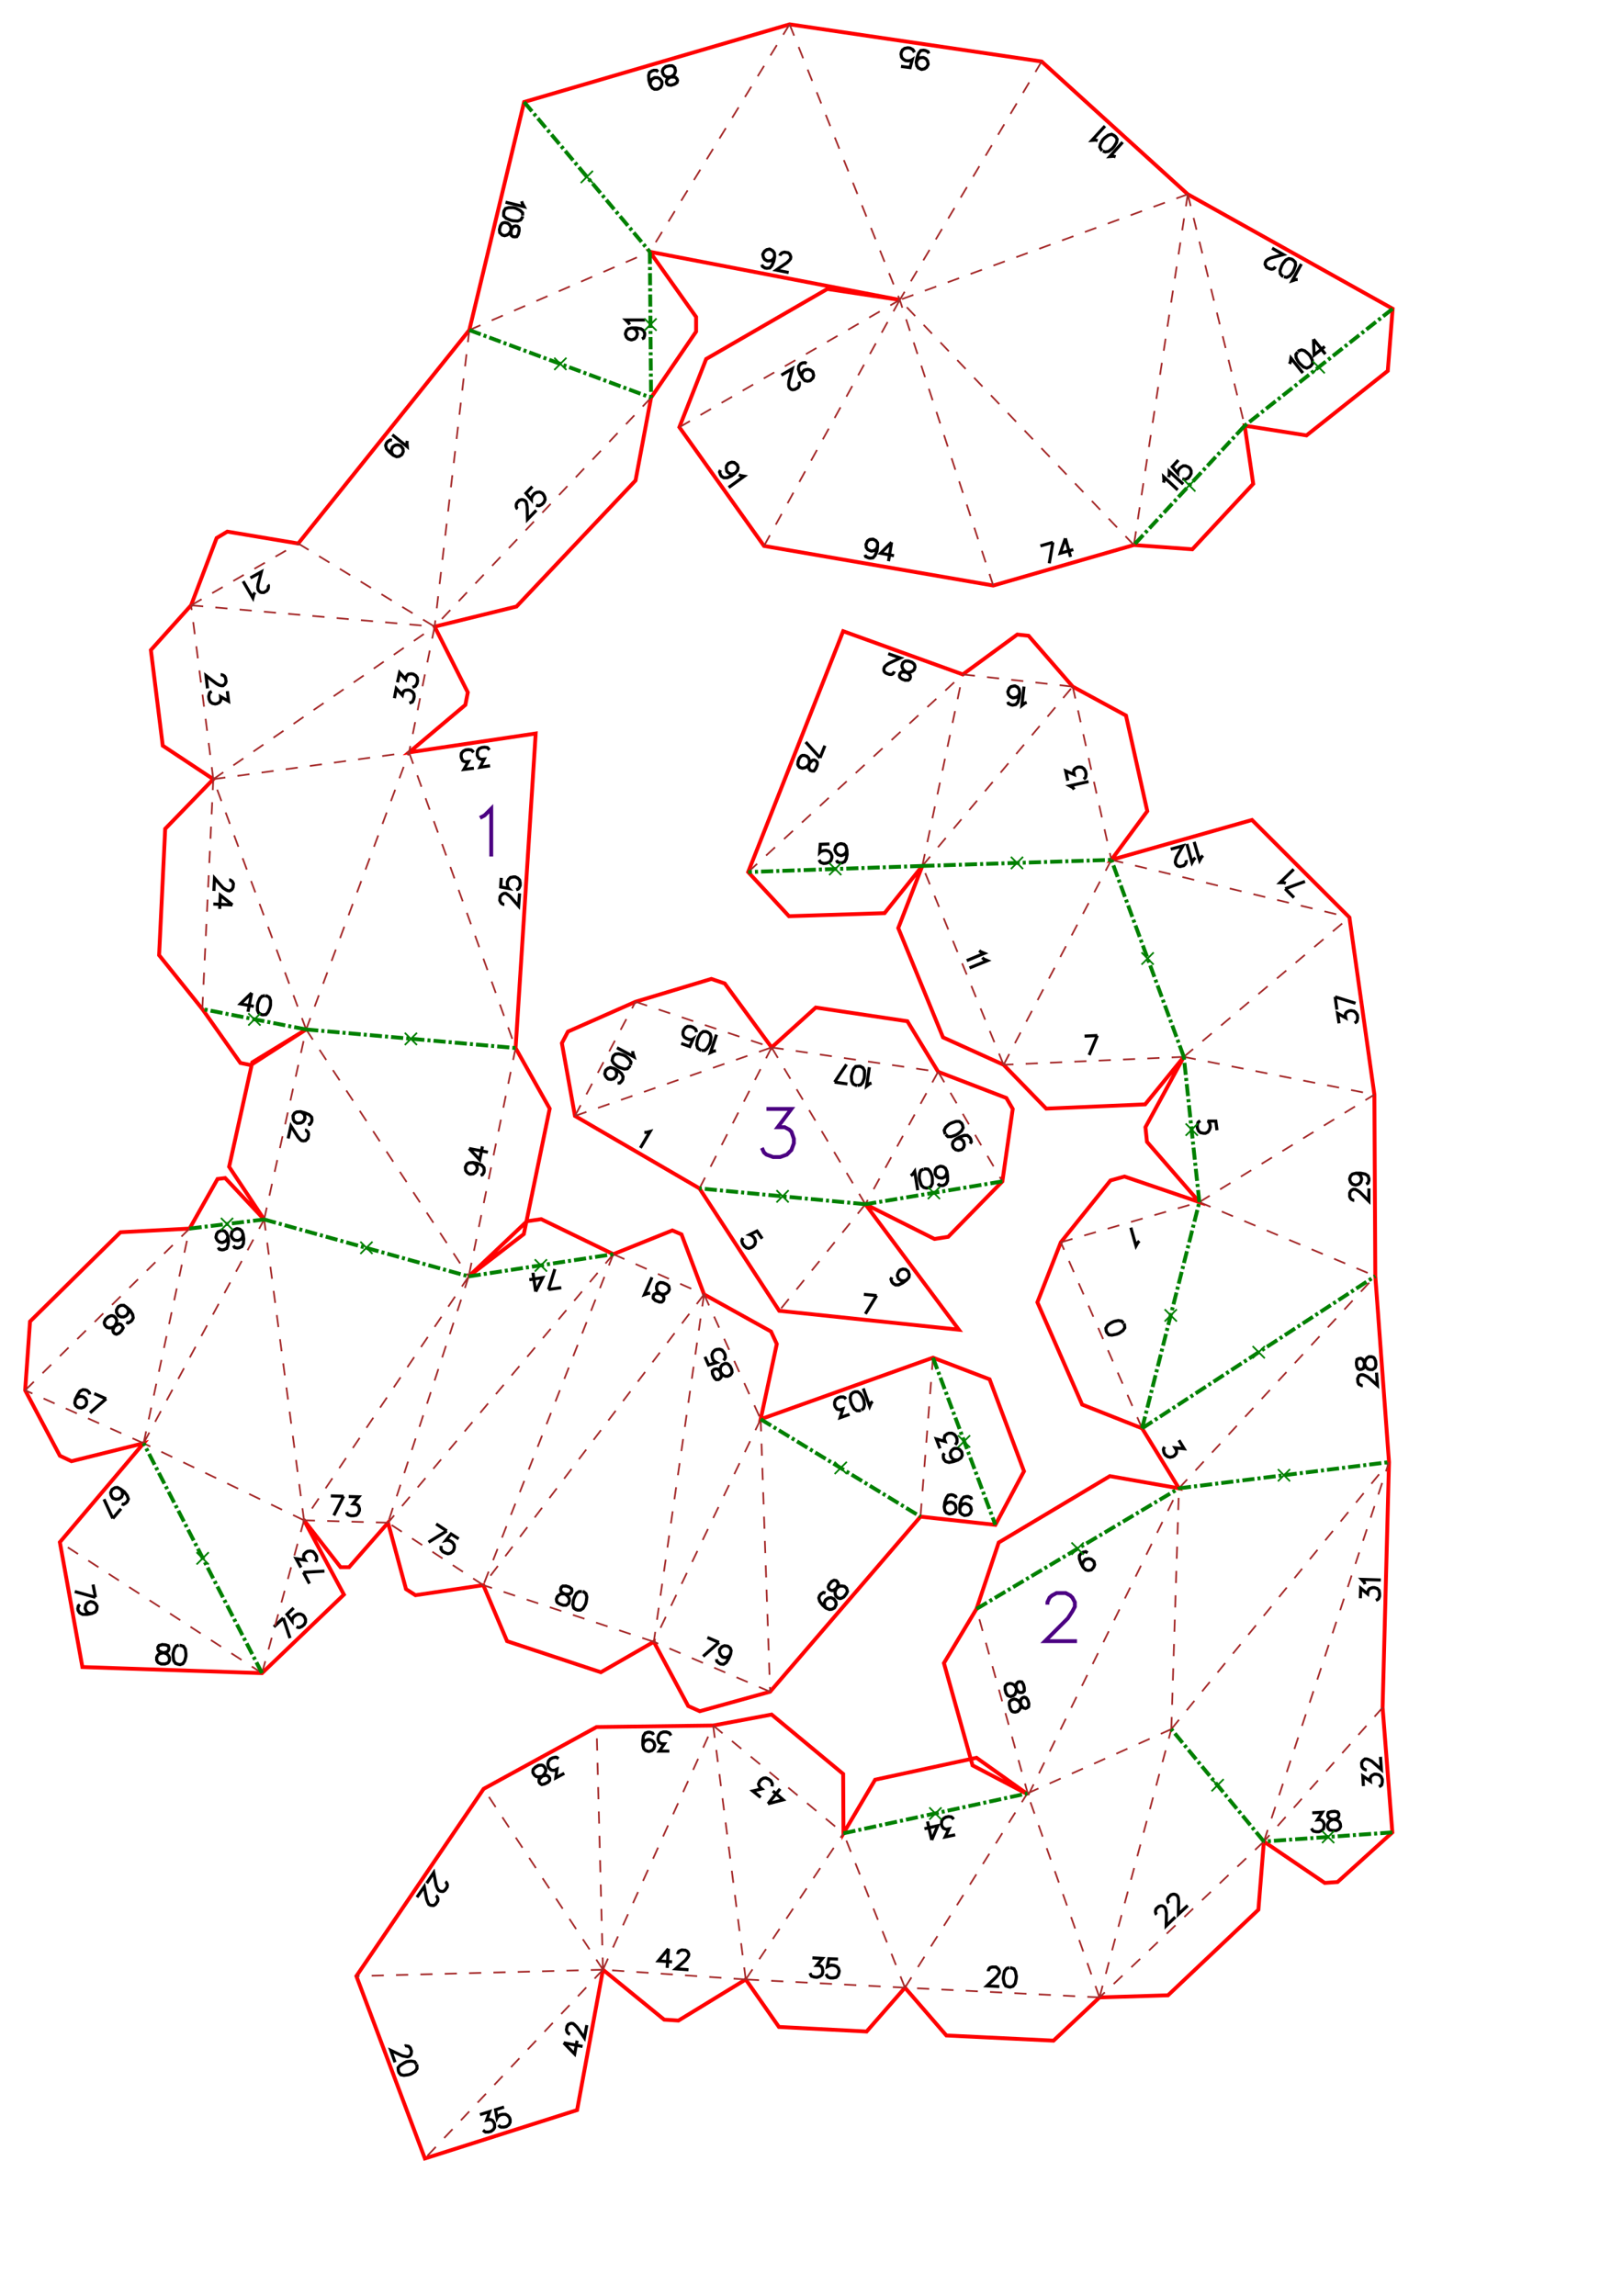<?xml version="1.0" encoding="UTF-8" standalone="no"?>
<svg
   height="841.89pt"
   viewBox="0 0 533 754"
   width="595.276pt"
   version="1.1"
   id="svg1"
   sodipodi:docname="mile_226_H12_lang_A4x3.svg"
   inkscape:version="1.3 (0e150ed6c4, 2023-07-21)"
   xmlns:inkscape="http://www.inkscape.org/namespaces/inkscape"
   xmlns:sodipodi="http://sodipodi.sourceforge.net/DTD/sodipodi-0.dtd"
   xmlns="http://www.w3.org/2000/svg"
   xmlns:svg="http://www.w3.org/2000/svg">
  <defs
     id="defs1" />
  <sodipodi:namedview
     id="namedview1"
     pagecolor="#ffffff"
     bordercolor="#000000"
     borderopacity="0.25"
     inkscape:showpageshadow="2"
     inkscape:pageopacity="0.0"
     inkscape:pagecheckerboard="0"
     inkscape:deskcolor="#d1d1d1"
     inkscape:document-units="mm"
     showgrid="false"
     inkscape:zoom="0.61366018"
     inkscape:cx="1148.0295"
     inkscape:cy="546.71952"
     inkscape:window-width="1920"
     inkscape:window-height="1057"
     inkscape:window-x="-8"
     inkscape:window-y="-8"
     inkscape:window-maximized="1"
     inkscape:current-layer="svg1" />
  <style
     type="text/css"
     id="style1"><![CDATA[
			path {
				fill: none;
				stroke-width: 0.15mm;
			}
		]]></style>
  <g
     id="page_001">
    <path
       d="m 112.8,491.4 -3.2,6.3 m -1,-6.4 4.2,0.1 m 1.7,0.1 3.3,0.1 -1.9,2.3 0.9,0.1 0.6,0.3 0.3,0.3 0.3,0.9 v 0.6 l -0.4,0.9 -0.6,0.6 -0.9,0.2 h -0.9 l -0.9,-0.3 -0.3,-0.3 -0.2,-0.6 m 66.3,-73.1 2.1,-6.7 m 2.1,6.1 -4.2,0.6 m -4.2,0.7 2.3,-4.6 -4.4,0.7 m 2.1,3.9 -0.9,-6.2 m -28.3,84.8 -6,3.7 m 2.5,-6 3.5,2.3 m 3.9,2.6 -2.5,-1.6 -1.7,2.1 0.4,-0.1 0.9,0.2 0.8,0.5 0.6,0.8 0.1,0.8 -0.2,0.9 -0.3,0.5 -0.8,0.6 -0.8,0.2 -0.9,-0.3 -0.8,-0.4 -0.6,-0.8 v -0.4 -0.7 m -43.7,-138.3 0.7,-0.2 0.5,-0.8 0.1,-0.6 -0.1,-0.9 -0.8,-0.8 -1.4,-0.6 -1.4,-0.4 -1.3,0.1 -0.7,0.4 -0.5,0.8 v 0.3 l 0.1,1 0.4,0.7 0.8,0.5 h 0.3 l 1,-0.1 0.7,-0.4 0.5,-0.8 0.1,-0.3 -0.1,-1 -0.5,-0.7 -0.8,-0.5 m 1.4,6.1 h 0.3 l 0.5,0.4 0.3,0.4 0.1,0.6 -0.2,1.2 -0.5,0.5 -0.3,0.3 -0.7,0.1 -0.6,-0.1 -0.5,-0.4 -0.7,-0.8 -2.3,-3.6 -0.9,4.1 m 60.7,7.9 0.8,0.5 0.5,0.7 0.1,0.9 -0.1,0.3 -0.5,0.8 -0.7,0.5 -0.9,0.1 h -0.3 l -0.8,-0.5 -0.5,-0.7 -0.1,-1 0.1,-0.3 0.4,-0.8 0.7,-0.4 1.3,-0.1 1.5,0.3 1.4,0.6 0.7,0.8 0.1,0.9 -0.1,0.6 -0.5,0.8 -0.6,0.2 m -3.8,-8.8 3.5,3.7 0.9,-4.4 m -4.4,0.7 6.2,1.2 m -30.7,-149.1 0.6,-3.2 2,2.2 0.2,-0.9 0.4,-0.5 0.4,-0.2 0.9,-0.1 0.6,0.1 0.8,0.5 0.5,0.7 0.1,0.9 -0.2,0.9 -0.4,0.8 -0.4,0.2 -0.6,0.2 m -3.9,-6.8 0.7,-3.2 2,2.2 0.2,-0.9 0.4,-0.5 0.3,-0.3 1,-0.1 0.6,0.1 0.8,0.5 0.5,0.7 0.1,1 -0.2,0.9 -0.5,0.8 -0.3,0.2 -0.7,0.2 m -63,-4.1 h 0.3 l 0.6,0.2 0.4,0.3 0.3,0.5 0.2,1.2 -0.2,0.6 -0.3,0.4 -0.5,0.4 h -0.6 l -0.7,-0.2 -0.9,-0.5 -3.4,-2.6 0.5,4.2 m 6.5,0.9 0.4,3.3 -2.6,-1.5 0.1,0.9 -0.2,0.6 -0.3,0.4 -0.8,0.4 -0.6,0.1 -0.9,-0.2 -0.7,-0.5 -0.4,-0.9 -0.1,-0.9 0.2,-0.9 0.2,-0.4 0.6,-0.3 m 18.4,-35 0.2,0.2 v 0.7 l -0.1,0.4 -0.4,0.6 -1,0.6 h -0.7 l -0.4,-0.1 -0.5,-0.4 -0.3,-0.5 -0.1,-0.7 0.1,-1 1.1,-4.1 -3.6,2 m 1.5,4.8 -0.4,0.6 -0.3,1.2 -3.2,-5.5 m 53.9,-46.1 -0.1,0.7 0.1,1.2 -4.9,-3.9 m 0.3,6.7 -0.5,-0.8 -0.1,-0.9 0.3,-0.8 0.2,-0.3 0.8,-0.5 0.8,-0.1 0.9,0.3 0.2,0.2 0.6,0.8 0.1,0.9 -0.4,0.9 -0.2,0.2 -0.8,0.5 -0.8,0.1 -1.1,-0.5 -1.2,-1 -1,-1.1 -0.3,-1.1 0.3,-0.8 0.4,-0.5 0.8,-0.5 0.6,0.1 m 41.3,22.5 -0.3,-0.2 -0.2,-0.6 v -0.5 l 0.2,-0.6 0.8,-0.9 0.7,-0.2 h 0.4 l 0.6,0.2 0.5,0.4 0.2,0.6 0.2,1.1 0.1,4.2 2.9,-3 m -1.3,-7.8 -2.1,2.2 1.8,2.1 v -0.5 l 0.4,-0.8 0.6,-0.7 0.8,-0.4 0.9,-0.1 0.9,0.4 0.4,0.5 0.4,0.8 0.1,0.8 -0.4,0.9 -0.7,0.7 -0.8,0.4 h -0.4 l -0.7,-0.2 m -93.4,160.2 -3.7,3.6 4.4,0.8 m -0.7,-4.4 -1.2,6.2 m 5.6,-5.3 -1,0.2 -0.7,0.7 -0.6,1.4 -0.2,0.9 v 1.6 l 0.4,0.9 0.9,0.5 0.5,0.1 1,-0.1 0.7,-0.8 0.6,-1.4 0.2,-0.9 v -1.5 l -0.4,-1 -0.8,-0.5 H 87.1 M 75.2,289 h 0.3 l 0.5,0.3 0.3,0.3 0.3,0.6 -0.1,1.2 -0.3,0.6 -0.3,0.3 -0.6,0.3 -0.6,-0.1 -0.6,-0.3 -0.9,-0.6 -2.8,-3.2 -0.2,4.2 m 6.1,4.6 -4,-3.2 -0.2,4.5 m 4.2,-1.3 -6.3,-0.3 m 90.9,-45.4 -3.3,0.5 1.4,-2.7 -0.8,0.1 -0.7,-0.2 -0.3,-0.2 -0.5,-0.9 v -0.6 l 0.1,-0.9 0.5,-0.7 0.9,-0.4 0.9,-0.1 0.9,0.1 0.3,0.3 0.4,0.5 m -5.1,6 -3.3,0.4 1.5,-2.6 -0.9,0.1 -0.7,-0.2 -0.3,-0.2 -0.4,-0.9 -0.1,-0.6 0.1,-0.9 0.6,-0.7 0.8,-0.4 0.9,-0.1 0.9,0.1 0.4,0.3 0.4,0.5 m 10.1,49.9 h -0.3 l -0.6,-0.3 -0.3,-0.4 -0.3,-0.6 0.1,-1.2 0.4,-0.5 0.3,-0.3 0.6,-0.3 h 0.6 l 0.6,0.4 0.8,0.6 2.8,3.2 0.3,-4.2 m -6,-5.1 -0.2,3 2.7,0.5 -0.3,-0.3 -0.2,-1 v -0.9 l 0.4,-0.8 0.6,-0.6 1,-0.2 h 0.6 l 0.8,0.4 0.6,0.6 0.2,0.9 v 0.9 l -0.4,0.9 -0.3,0.3 -0.6,0.2 m 38,-184.5 0.9,0.3 0.6,0.6 0.3,0.9 v 0.3 l -0.3,0.9 -0.6,0.6 -0.9,0.3 h -0.3 l -0.9,-0.3 -0.6,-0.6 -0.3,-0.9 v -0.3 l 0.3,-0.9 0.6,-0.6 1.2,-0.3 h 1.5 l 1.5,0.3 0.9,0.6 0.3,0.9 v 0.6 l -0.3,0.9 -0.6,0.3 m -4,-4.7 -0.4,-0.6 -0.9,-0.9 h 6.3 m -40.5,-39 0.2,0.7 0.6,1.1 -6.1,-1.5 m 5.6,4.4 v -0.9 l -0.8,-0.8 -1.4,-0.7 -0.8,-0.2 H 167 l -1,0.3 -0.5,0.8 -0.1,0.6 v 1 l 0.8,0.8 1.4,0.6 0.8,0.2 1.6,0.1 1,-0.4 0.5,-0.8 0.1,-0.4 m -1.1,4.7 -0.1,-0.9 -0.5,-0.5 -0.6,-0.1 -0.7,0.2 -0.4,0.5 -0.6,1.1 -0.5,0.8 -0.7,0.4 -0.7,0.2 -0.8,-0.2 -0.5,-0.5 -0.3,-0.3 -0.1,-1 0.3,-1.2 0.5,-0.8 0.4,-0.2 0.6,-0.1 0.9,0.2 0.5,0.4 0.5,0.7 0.1,1 v 1.2 l 0.1,0.7 0.5,0.4 0.6,0.1 0.7,-0.1 0.5,-0.8 0.3,-1.3 m 51.1,-48 0.7,-0.5 0.2,-0.7 -0.2,-0.5 -0.5,-0.5 -0.6,-0.1 h -1.3 -0.9 l -0.8,-0.4 -0.4,-0.5 -0.3,-0.9 0.2,-0.7 0.2,-0.3 0.7,-0.6 1.2,-0.3 h 0.9 l 0.4,0.2 0.5,0.5 0.2,0.9 -0.1,0.6 -0.4,0.8 -0.8,0.5 -1.1,0.7 -0.4,0.4 -0.2,0.7 0.2,0.6 0.5,0.4 0.9,0.1 1.3,-0.4 m -8.2,0.2 0.1,-0.9 0.4,-0.8 0.8,-0.5 0.2,-0.1 h 1 l 0.7,0.4 0.6,0.8 0.1,0.3 -0.1,0.9 -0.4,0.8 -0.8,0.5 -0.3,0.1 h -0.9 l -0.7,-0.4 -0.7,-1.1 -0.4,-1.4 -0.1,-1.6 0.3,-1 0.8,-0.5 0.6,-0.2 h 0.9 l 0.5,0.5 m 38.3,60.7 -0.5,0.8 -0.7,0.5 -0.9,0.1 H 252 l -0.9,-0.5 -0.4,-0.7 -0.2,-0.9 0.1,-0.3 0.5,-0.8 0.7,-0.5 0.9,-0.2 0.3,0.1 0.8,0.5 0.5,0.7 0.1,1.2 -0.3,1.5 -0.6,1.4 -0.7,0.8 -1,0.1 -0.6,-0.1 -0.8,-0.5 -0.2,-0.6 m 5.9,-2.9 0.1,-0.3 0.4,-0.5 0.3,-0.2 0.7,-0.2 1.2,0.2 0.5,0.4 0.2,0.4 0.2,0.6 -0.1,0.6 -0.4,0.5 -0.8,0.8 -3.5,2.4 4.1,0.8 m 41.9,-69.1 0.5,-0.9 0.6,-0.5 1,-0.1 h 0.3 l 0.8,0.4 0.5,0.7 0.2,0.9 v 0.3 l -0.5,0.9 -0.7,0.5 -0.9,0.2 -0.3,-0.1 -0.8,-0.4 -0.5,-0.7 -0.2,-1.2 0.3,-1.5 0.5,-1.4 0.7,-0.9 0.9,-0.1 0.6,0.1 0.9,0.4 0.2,0.6 m -9.1,4.2 3,0.4 0.7,-2.6 -0.3,0.2 -1,0.2 -0.9,-0.1 -0.8,-0.5 -0.5,-0.6 -0.2,-1 0.1,-0.6 0.4,-0.8 0.7,-0.5 1,-0.2 0.8,0.1 0.9,0.5 0.2,0.3 0.3,0.6 m 66.1,34.3 -0.6,-0.2 -1.3,0.1 4.2,-4.7 m -6.5,2.9 0.8,0.3 1.1,-0.2 1.2,-0.9 0.6,-0.7 0.8,-1.3 0.2,-1.1 -0.5,-0.8 -0.5,-0.4 -0.8,-0.4 -1.1,0.3 -1.2,0.9 -0.6,0.6 -0.8,1.4 -0.2,1 0.5,0.9 0.3,0.3 m -1.5,-3.3 -0.6,-0.2 -1.3,0.1 4.3,-4.7 m -17.1,136.7 -1.2,6.9 m -2.9,-5.7 4.1,-1.2 m 4.1,-1.3 -1.7,4.9 4.3,-1.2 m -2.6,-3.7 1.7,6.1 m -63.4,-3.4 -0.4,0.8 -0.7,0.5 -0.9,0.2 -0.3,-0.1 -0.9,-0.4 -0.5,-0.7 -0.1,-1 0.1,-0.2 0.4,-0.9 0.7,-0.5 0.9,-0.1 h 0.3 l 0.9,0.5 0.5,0.7 v 1.2 l -0.2,1.5 -0.6,1.4 -0.7,0.8 -0.9,0.1 -0.6,-0.1 -0.9,-0.4 -0.2,-0.6 m 8.7,-4.1 -3.6,3.6 4.4,0.8 m -0.8,-4.4 -1,6.2 m -28.3,-60.2 -0.2,-0.9 0.2,-0.9 0.6,-0.7 0.3,-0.1 0.9,-0.2 0.8,0.2 0.8,0.6 0.1,0.3 0.2,0.9 -0.2,0.8 -0.7,0.7 -0.2,0.2 -0.9,0.2 -0.9,-0.2 -0.8,-0.9 -0.8,-1.3 -0.5,-1.5 0.1,-1 0.6,-0.8 0.6,-0.3 0.9,-0.1 0.5,0.3 m -2.6,6 0.2,0.3 v 0.7 l -0.1,0.4 -0.3,0.5 -1.1,0.6 -0.7,0.1 -0.4,-0.1 -0.5,-0.4 -0.3,-0.5 -0.1,-0.7 0.1,-1.1 1.1,-4.1 -3.6,2.1 m -15.2,32.2 -0.9,0.3 -0.8,-0.1 -0.8,-0.6 -0.2,-0.2 -0.2,-1 0.1,-0.8 0.6,-0.8 0.2,-0.1 0.9,-0.3 0.8,0.1 0.8,0.6 0.2,0.2 0.3,0.9 -0.2,0.9 -0.8,0.9 -1.2,0.9 -1.4,0.6 h -1.1 l -0.8,-0.5 -0.3,-0.5 -0.3,-0.9 0.3,-0.6 m 6,1.5 0.6,0.3 1.2,0.2 -5.1,3.7 m 142.8,-1.6 0.2,-0.6 -0.1,-1.3 4.6,4.3 m -3,-4.2 0.2,-0.7 v -1.2 l 4.6,4.2 m -1.6,-7.9 -2,2.2 1.8,2.1 V 155 l 0.4,-0.9 0.6,-0.6 0.8,-0.5 h 0.8 l 0.9,0.4 0.5,0.4 0.4,0.8 v 0.9 l -0.4,0.8 -0.6,0.7 -0.8,0.4 H 389 l -0.7,-0.1 m -311.7,251.8 0.4,0.6 0.9,0.2 0.6,-0.1 0.9,-0.4 0.5,-1 0.1,-1.5 -0.2,-1.5 -0.4,-1.1 -0.7,-0.6 -0.9,-0.2 -0.3,0.1 -0.9,0.4 -0.5,0.6 -0.2,1 v 0.3 l 0.4,0.8 0.7,0.6 0.9,0.1 h 0.3 l 0.9,-0.4 0.5,-0.7 0.2,-0.9 m -8.2,4.3 0.4,0.6 0.9,0.2 0.6,-0.1 0.9,-0.4 0.4,-1 0.2,-1.5 -0.2,-1.5 -0.5,-1.1 -0.6,-0.6 -1,-0.2 -0.2,0.1 -0.9,0.4 -0.5,0.7 -0.2,0.9 v 0.3 l 0.4,0.8 0.7,0.6 0.9,0.2 0.3,-0.1 0.9,-0.4 0.5,-0.7 0.2,-0.9 m -34.9,87.9 0.6,0.2 0.8,-0.5 0.4,-0.4 0.4,-0.9 -0.4,-1.1 -0.9,-1.2 -1.2,-0.9 -1.1,-0.6 -0.8,0.1 -0.8,0.5 -0.2,0.2 -0.4,0.9 0.1,0.8 0.5,0.9 0.2,0.2 0.9,0.3 0.9,-0.1 0.8,-0.5 0.2,-0.2 0.3,-0.9 -0.1,-0.8 -0.5,-0.8 m -2.6,9.6 -2.9,-6.3 m 5.6,3.1 -2.7,3.2 m 16.1,41.5 -0.9,0.2 -0.4,0.6 v 0.6 l 0.3,0.6 0.6,0.3 1.2,0.4 0.9,0.3 0.5,0.6 0.3,0.6 v 0.9 l -0.3,0.6 -0.3,0.3 -0.9,0.3 h -1.2 l -0.9,-0.4 -0.3,-0.3 -0.3,-0.6 v -0.9 l 0.3,-0.6 0.7,-0.6 0.9,-0.2 1.2,-0.3 0.6,-0.3 0.3,-0.6 v -0.6 l -0.2,-0.6 -0.9,-0.3 -1.4,-0.1 m 5.8,0.2 -0.9,0.3 -0.6,0.9 -0.4,1.5 v 0.9 l 0.2,1.5 0.6,0.9 0.9,0.3 0.6,0.1 0.9,-0.3 0.6,-0.9 0.4,-1.5 v -0.9 l -0.2,-1.5 -0.6,-0.9 -0.9,-0.3 h -0.4 m -27.6,-15.8 -6.8,-1.9 m 6,-2.3 0.8,4.2 m -1.2,5.3 -1,-0.1 -0.7,-0.5 -0.4,-0.8 -0.1,-0.3 0.2,-1 0.5,-0.7 0.8,-0.4 0.3,-0.1 0.9,0.2 0.7,0.5 0.5,0.8 v 0.3 l -0.1,0.9 -0.5,0.7 -1.1,0.5 -1.5,0.3 h -1.5 l -1,-0.5 -0.5,-0.8 -0.1,-0.6 0.2,-0.9 0.5,-0.4 m 66.8,4.4 2.2,6.6 m -5.3,-3.7 3.1,-2.9 m 3.4,-3.3 -2.2,2.1 1.7,2.2 v -0.5 l 0.4,-0.8 0.7,-0.6 0.8,-0.4 h 0.9 l 0.8,0.4 0.4,0.5 0.4,0.8 v 0.9 l -0.4,0.8 -0.7,0.6 -0.8,0.4 h -0.5 l -0.6,-0.2 m 2.3,-17.9 6.9,-0.4 m -4.9,4.1 -2,-3.7 m -0.8,-1.6 -1.6,-2.9 3,0.5 -0.5,-0.8 v -0.7 l 0.1,-0.4 0.7,-0.7 0.5,-0.3 0.9,-0.1 0.9,0.2 0.6,0.7 0.5,0.8 0.1,0.9 -0.1,0.4 -0.4,0.5 M 29.4,458 l -0.1,-0.6 -0.7,-0.7 -0.5,-0.2 -0.9,-0.1 -1,0.5 -0.8,1.3 -0.7,1.4 -0.2,1.2 0.3,0.8 0.7,0.6 0.3,0.1 0.9,0.1 0.8,-0.3 0.7,-0.7 0.1,-0.2 0.1,-1 -0.3,-0.8 -0.7,-0.6 -0.3,-0.1 -0.9,-0.1 -0.8,0.3 -0.7,0.7 m 10.1,-0.2 -5.3,4.6 m 1.4,-6.3 3.9,1.7 m 6.6,-25.2 0.6,0.3 0.9,-0.5 0.4,-0.4 0.4,-0.8 -0.2,-1.1 -0.8,-1.3 -1.1,-1 -1,-0.7 h -0.9 l -0.8,0.4 -0.2,0.2 -0.5,0.9 v 0.8 l 0.5,0.9 0.2,0.2 0.8,0.4 h 0.9 l 0.8,-0.4 0.2,-0.2 0.5,-0.8 v -0.9 l -0.5,-0.8 m -1.7,7.6 0.5,-0.9 -0.3,-0.6 -0.4,-0.5 -0.6,-0.2 -0.6,0.2 -1.1,0.7 -0.9,0.4 h -0.8 l -0.7,-0.2 -0.6,-0.7 -0.2,-0.6 v -0.4 l 0.4,-0.9 0.9,-0.8 0.9,-0.4 h 0.4 l 0.6,0.2 0.6,0.6 0.3,0.7 -0.1,0.8 -0.4,0.8 -0.6,1.1 -0.2,0.6 0.2,0.7 0.4,0.4 0.6,0.2 0.9,-0.4 0.9,-0.9 m 176.3,-9.3 h 1 l 0.5,-0.4 0.2,-0.5 V 426 l -0.4,-0.5 -1,-0.8 -0.7,-0.6 -0.3,-0.8 v -0.7 l 0.3,-0.8 0.5,-0.4 0.4,-0.2 1,0.1 1.1,0.5 0.7,0.6 0.1,0.4 0.1,0.7 -0.4,0.8 -0.5,0.4 -0.8,0.4 -0.9,-0.1 -1.3,-0.2 h -0.6 l -0.6,0.4 -0.2,0.6 v 0.6 l 0.7,0.7 1.3,0.5 m -3,-2.9 -0.7,0.1 -1.2,0.4 2.5,-5.7 m -28.3,101.4 h -1 l -0.5,0.4 -0.2,0.6 0.1,0.7 0.5,0.5 1.1,0.6 0.7,0.6 0.4,0.7 0.1,0.7 -0.3,0.9 -0.5,0.4 -0.3,0.2 h -1 l -1.1,-0.4 -0.8,-0.5 -0.2,-0.4 -0.1,-0.7 0.3,-0.8 0.5,-0.5 0.7,-0.4 h 1 l 1.2,0.1 0.7,-0.1 0.5,-0.4 0.2,-0.6 -0.1,-0.7 -0.8,-0.6 -1.3,-0.4 m 5.5,1.9 h -0.9 l -0.9,0.6 -0.7,1.3 -0.3,0.9 -0.2,1.5 0.3,1.1 0.7,0.5 0.6,0.2 h 0.9 l 0.9,-0.6 0.8,-1.4 0.2,-0.8 0.2,-1.5 -0.3,-1.1 -0.7,-0.6 -0.4,-0.1 m 43.2,-70.3 0.7,0.7 h 0.7 l 0.5,-0.3 0.4,-0.5 0.1,-0.6 -0.3,-1.3 -0.1,-0.9 0.3,-0.8 0.4,-0.5 0.9,-0.4 h 0.6 l 0.4,0.2 0.7,0.7 0.5,1.1 0.1,0.9 -0.2,0.4 -0.4,0.5 -0.8,0.4 h -0.7 l -0.8,-0.3 -0.6,-0.7 -0.8,-1 -0.5,-0.4 h -0.7 l -0.5,0.2 -0.5,0.5 0.1,1 0.6,1.2 m -3.1,-6.9 1.2,2.7 2.6,-0.8 -0.4,-0.2 -0.7,-0.6 -0.3,-0.9 -0.1,-0.9 0.3,-0.8 0.7,-0.7 0.5,-0.2 1,-0.1 0.8,0.3 0.6,0.7 0.4,0.8 0.1,1 -0.2,0.4 -0.4,0.5 m -1.5,92.6 -5.2,4.6 m 1.4,-6.2 3.8,1.6 m 3.8,3.9 -0.6,0.7 -0.8,0.4 -0.9,-0.1 -0.3,-0.1 -0.7,-0.7 -0.3,-0.8 v -0.9 l 0.2,-0.3 0.6,-0.7 0.8,-0.3 0.9,0.1 0.3,0.1 0.7,0.6 0.3,0.8 -0.2,1.2 -0.6,1.4 -0.8,1.3 -0.9,0.6 -1,-0.1 -0.5,-0.3 -0.7,-0.6 -0.1,-0.7 m 35.8,-21.7 -0.7,-0.2 -0.8,0.5 -0.4,0.5 -0.3,0.8 0.3,1.1 0.9,1.2 1.1,1 1.2,0.5 0.8,-0.1 0.8,-0.4 0.2,-0.3 0.4,-0.8 -0.1,-0.9 -0.5,-0.8 -0.2,-0.2 -0.9,-0.4 -0.8,0.1 -0.8,0.5 -0.2,0.2 -0.4,0.9 0.1,0.8 0.4,0.9 m 1.1,-7.8 -0.3,0.9 0.2,0.6 0.5,0.4 0.6,0.2 0.7,-0.3 1,-0.7 0.8,-0.5 h 0.8 l 0.7,0.1 0.7,0.6 0.2,0.6 0.1,0.5 -0.4,0.8 -0.8,1 -0.8,0.4 -0.4,0.1 -0.7,-0.2 -0.7,-0.6 -0.2,-0.6 -0.1,-0.8 0.4,-0.9 0.5,-1.1 0.2,-0.7 -0.3,-0.6 -0.4,-0.4 -0.7,-0.1 -0.8,0.4 -0.9,1.1 m 14.4,-60.2 -0.5,0.4 -0.5,1.2 -2.1,-5.9 m -0.6,7.1 0.7,-0.6 0.3,-1.1 -0.2,-1.5 -0.3,-0.8 -0.8,-1.3 -0.9,-0.7 h -0.9 l -0.6,0.2 -0.7,0.6 -0.3,1.1 0.2,1.5 0.3,0.8 0.8,1.4 0.9,0.6 h 0.9 l 0.4,-0.2 m -3.7,1.4 -3.1,1.1 0.9,-2.9 -0.9,0.3 -0.6,-0.1 -0.4,-0.1 -0.6,-0.8 -0.2,-0.6 v -0.9 l 0.3,-0.8 0.8,-0.6 0.8,-0.3 h 1 l 0.4,0.2 0.4,0.5 m 32.4,17.8 -0.4,0.5 v 0.9 l 0.2,0.6 0.6,0.7 1.1,0.3 1.5,-0.3 1.4,-0.5 1,-0.7 0.4,-0.8 -0.1,-0.9 -0.1,-0.3 -0.6,-0.7 -0.7,-0.4 h -1 l -0.3,0.1 -0.7,0.6 -0.4,0.8 0.1,1 0.1,0.2 0.6,0.8 0.7,0.3 h 1 m -5.9,-3.8 -1.2,-3.1 2.9,0.8 -0.3,-0.8 0.1,-0.7 0.1,-0.4 0.8,-0.6 0.5,-0.2 h 1 l 0.8,0.4 0.6,0.7 0.3,0.8 v 1 l -0.2,0.4 -0.4,0.5 m 0.4,17.5 -0.3,-0.6 -0.8,-0.4 -0.6,-0.1 -1,0.2 -0.6,0.9 -0.5,1.4 -0.2,1.5 0.2,1.2 0.5,0.7 0.9,0.4 h 0.3 l 0.9,-0.2 0.7,-0.5 0.4,-0.9 v -0.3 l -0.2,-0.9 -0.5,-0.7 -0.9,-0.4 h -0.3 l -0.9,0.2 -0.7,0.5 -0.4,0.9 m 9,-2.4 -0.2,-0.6 -0.9,-0.4 h -0.6 l -0.9,0.2 -0.7,0.8 -0.5,1.4 -0.1,1.5 0.1,1.3 0.6,0.6 0.8,0.4 h 0.3 l 1,-0.2 0.6,-0.5 0.4,-0.9 v -0.2 l -0.2,-1 -0.5,-0.6 -0.9,-0.4 -0.3,-0.1 -0.9,0.2 -0.6,0.6 -0.4,0.8 m 111,-403.6 h -0.6 l -1.2,0.4 3,-5.5 m -5.7,4.2 0.9,0.2 1,-0.5 1,-1.2 0.4,-0.8 0.5,-1.4 -0.1,-1.1 -0.7,-0.7 -0.5,-0.3 -0.9,-0.2 -1,0.5 -1,1.2 -0.4,0.8 -0.5,1.4 0.1,1.1 0.6,0.7 0.4,0.2 m -2.6,-3.2 -0.2,0.3 -0.5,0.4 -0.5,0.1 -0.6,-0.1 -1.1,-0.5 -0.3,-0.6 -0.2,-0.4 0.1,-0.7 0.3,-0.5 0.5,-0.4 1,-0.5 4.1,-1.1 -3.7,-2.1 m 5.7,38 0.3,-0.6 0.2,-1.3 3.9,4.9 m -1.7,-6.9 -0.6,0.8 0.1,1.1 0.7,1.3 0.6,0.7 1.1,1 1.1,0.4 0.9,-0.4 0.4,-0.3 0.6,-0.8 -0.1,-1.1 -0.7,-1.4 -0.6,-0.7 -1.2,-1 -1,-0.3 -0.9,0.3 -0.3,0.3 m 5.1,-4.1 0.2,5.2 3.5,-2.8 m -3.7,-2.4 3.9,4.9 m 11.5,408.6 0.1,-3.3 2.3,1.9 0.1,-0.9 0.3,-0.6 0.3,-0.3 0.9,-0.3 h 0.6 l 0.9,0.3 0.6,0.6 0.2,1 v 0.9 l -0.3,0.8 -0.3,0.3 -0.6,0.3 m -3.6,-5.3 -0.2,-0.6 -0.9,-1 6.3,0.2 m -73.6,109.9 -0.2,-0.2 -0.2,-0.6 v -0.4 l 0.2,-0.7 0.9,-0.8 0.7,-0.2 h 0.4 l 0.6,0.3 0.4,0.4 0.2,0.6 0.2,1.1 -0.1,4.2 3,-2.9 m -2.1,-4.6 -0.2,-0.2 -0.2,-0.6 v -0.5 l 0.3,-0.6 0.8,-0.8 0.7,-0.2 h 0.4 l 0.6,0.2 0.5,0.5 0.2,0.6 0.1,1.1 -0.1,4.2 3.1,-2.9 m -65.5,21.6 v -0.3 l 0.3,-0.6 0.3,-0.3 0.7,-0.2 h 1.2 l 0.5,0.4 0.3,0.3 0.3,0.6 v 0.6 l -0.4,0.6 -0.6,0.8 -3.1,2.9 4.1,0.2 m 3.3,-6.2 -0.9,0.3 -0.7,0.9 -0.3,1.5 -0.1,0.9 0.3,1.5 0.5,0.9 0.9,0.3 0.6,0.1 0.9,-0.3 0.7,-0.9 0.3,-1.4 0.1,-0.9 -0.3,-1.6 -0.5,-0.9 -0.9,-0.3 h -0.4 m -18,-43.7 -3.3,0.7 1.3,-2.7 -0.9,0.2 -0.6,-0.2 -0.4,-0.2 -0.5,-0.8 -0.1,-0.6 0.1,-1 0.5,-0.7 0.8,-0.5 0.9,-0.2 0.9,0.1 0.4,0.3 0.4,0.5 m -7.2,6.8 2,-4.7 -4.4,1 m 2.4,3.7 -1.4,-6.1 m -37.8,44.8 3.3,0.2 -1.9,2.3 h 0.9 l 0.6,0.3 0.3,0.4 0.2,0.9 v 0.6 l -0.3,0.9 -0.7,0.5 -0.9,0.3 -0.9,-0.1 -0.9,-0.3 -0.2,-0.3 -0.3,-0.7 m 9.2,-4.6 -3,-0.1 -0.5,2.6 0.4,-0.2 0.9,-0.3 0.9,0.1 0.8,0.3 0.6,0.6 0.3,0.9 -0.1,0.6 -0.3,0.9 -0.6,0.6 -1,0.2 h -0.9 l -0.8,-0.3 -0.3,-0.4 -0.3,-0.6 m -19.1,-55.9 5,-1.3 -3.4,-2.9 m -1.6,4.2 4,-4.9 m -6.4,2.8 -2.6,-2.1 3,-0.7 -0.7,-0.6 -0.3,-0.6 -0.1,-0.4 0.4,-0.9 0.4,-0.5 0.8,-0.5 0.8,-0.1 0.9,0.4 0.7,0.5 0.5,0.9 v 0.4 l -0.1,0.6 m -34,53.3 -3.3,4 4.5,0.3 m -1.2,-4.3 -0.4,6.3 m 3.5,-4.5 v -0.3 l 0.3,-0.6 0.3,-0.2 0.7,-0.3 1.2,0.1 0.5,0.3 0.3,0.3 0.3,0.7 -0.1,0.6 -0.3,0.5 -0.7,0.9 -3.2,2.8 4.2,0.3 m -6.3,-71.8 h -3.3 l 1.7,-2.4 h -0.9 l -0.6,-0.3 -0.3,-0.2 -0.3,-0.9 v -0.6 l 0.3,-0.9 0.6,-0.7 0.9,-0.3 h 0.9 l 0.9,0.3 0.3,0.3 0.3,0.6 m -9.2,3.1 0.3,-0.9 0.6,-0.6 0.9,-0.3 h 0.3 l 0.9,0.3 0.6,0.6 0.3,0.9 v 0.3 l -0.3,0.9 -0.6,0.6 -0.9,0.3 h -0.3 l -0.9,-0.3 -0.6,-0.6 -0.3,-1.2 v -1.5 l 0.2,-1.5 0.6,-0.9 0.9,-0.3 h 0.6 l 0.9,0.3 0.3,0.6 m -29.3,12.6 -2.8,1.5 0.4,-2.9 -0.8,0.4 h -0.7 l -0.4,-0.1 -0.7,-0.6 -0.3,-0.6 -0.1,-0.9 0.2,-0.8 0.6,-0.7 0.8,-0.4 1,-0.2 0.4,0.1 0.5,0.4 m -3.5,7.8 0.6,-0.7 V 584 l -0.3,-0.5 -0.6,-0.4 H 179 l -1.2,0.3 -1,0.2 -0.8,-0.2 -0.5,-0.4 -0.5,-0.8 v -0.7 l 0.1,-0.4 0.7,-0.7 1,-0.6 1,-0.1 0.4,0.1 0.5,0.4 0.5,0.8 v 0.6 l -0.3,0.8 -0.6,0.7 -0.9,0.9 -0.4,0.5 v 0.7 l 0.3,0.5 0.6,0.4 0.9,-0.2 1.2,-0.6 m -33.8,32.7 0.3,0.2 0.3,0.5 0.1,0.5 -0.1,0.6 -0.7,1 -0.6,0.4 h -0.4 l -0.6,-0.1 -0.5,-0.3 -0.4,-0.6 -0.4,-1 -0.8,-4.2 -2.3,3.5 m 3,4.1 0.3,0.2 0.3,0.5 0.1,0.5 -0.1,0.6 -0.7,1 -0.6,0.4 H 142 l -0.7,-0.1 -0.5,-0.3 -0.3,-0.6 -0.4,-1 -0.8,-4.2 -2.4,3.5 m -4,48.9 0.2,-0.1 0.7,0.1 0.4,0.1 0.5,0.5 0.4,1.1 -0.1,0.7 -0.1,0.4 -0.5,0.5 -0.6,0.2 -0.6,-0.1 -1.1,-0.2 -3.8,-1.8 1.4,3.9 m 7,0.6 -0.6,-0.8 -1.1,-0.2 -1.5,0.2 -0.8,0.4 -1.3,0.8 -0.7,0.8 0.1,1 0.2,0.6 0.6,0.7 1,0.2 1.5,-0.2 0.9,-0.3 1.3,-0.8 0.6,-0.9 v -1 l -0.2,-0.4 m 48.4,-7.1 3.6,3.7 0.8,-4.4 m -4.4,0.7 6.2,1.2 m -4.1,-4 -0.3,-0.1 -0.5,-0.4 -0.2,-0.3 -0.2,-0.7 0.2,-1.1 0.4,-0.6 0.4,-0.2 0.6,-0.2 0.6,0.1 0.5,0.4 0.8,0.8 2.4,3.5 0.8,-4.2 m -35.1,29.4 3.2,-1 -1,2.8 0.8,-0.2 0.7,0.1 0.4,0.2 0.5,0.7 0.2,0.6 v 1 l -0.4,0.7 -0.8,0.6 -0.8,0.2 h -1 l -0.3,-0.2 -0.5,-0.4 m 6.9,-7.6 -2.8,0.9 0.5,2.7 0.2,-0.4 0.8,-0.6 0.8,-0.2 h 1 l 0.7,0.4 0.6,0.7 0.2,0.6 v 0.9 l -0.4,0.8 -0.8,0.6 -0.8,0.2 h -1 l -0.4,-0.2 -0.4,-0.5 m 172.4,-144.7 -0.5,-0.8 -0.7,-0.1 -0.5,0.1 -0.5,0.5 -0.2,0.7 0.1,1.2 -0.1,0.9 -0.4,0.8 -0.5,0.4 -0.9,0.3 -0.6,-0.2 -0.4,-0.2 -0.5,-0.8 -0.3,-1.1 v -1 l 0.2,-0.3 0.5,-0.5 0.9,-0.2 0.6,0.1 0.8,0.4 0.5,0.8 0.6,1.1 0.5,0.5 0.6,0.1 0.6,-0.1 0.5,-0.5 v -0.9 l -0.3,-1.3 m 1.5,5.3 -0.6,-0.8 -0.6,-0.2 -0.6,0.2 -0.5,0.5 -0.1,0.6 v 1.2 1 l -0.5,0.7 -0.5,0.5 -0.8,0.2 -0.7,-0.1 -0.4,-0.2 -0.5,-0.8 -0.3,-1.2 v -0.9 l 0.2,-0.4 0.5,-0.4 0.9,-0.3 0.7,0.2 0.7,0.4 0.5,0.8 0.7,1 0.4,0.5 0.7,0.2 0.5,-0.2 0.5,-0.4 0.1,-1 -0.4,-1.3 m 18.2,-43.5 -0.2,-1 0.3,-0.8 0.6,-0.7 0.2,-0.1 1,-0.2 0.8,0.2 0.7,0.6 0.2,0.2 0.2,1 -0.3,0.8 -0.6,0.7 -0.2,0.2 -1,0.2 -0.8,-0.2 -0.9,-0.9 -0.7,-1.3 -0.5,-1.5 v -1 l 0.6,-0.8 0.6,-0.3 0.9,-0.2 0.6,0.4 m 90.4,-54.9 h -0.3 l -0.6,-0.3 -0.4,-0.2 -0.3,-0.6 -0.1,-1.2 0.3,-0.6 0.2,-0.4 0.6,-0.3 h 0.6 l 0.6,0.2 1,0.5 3.2,2.8 -0.3,-4.2 m -6.5,-2.1 0.4,0.8 0.6,0.3 0.6,-0.1 0.6,-0.3 0.2,-0.6 0.2,-1.2 0.3,-1 0.5,-0.6 0.6,-0.4 h 0.9 l 0.6,0.2 0.3,0.3 0.4,0.9 0.1,1.2 -0.2,0.9 -0.3,0.3 -0.6,0.4 h -0.9 l -0.6,-0.2 -0.7,-0.6 -0.3,-0.8 -0.4,-1.2 -0.4,-0.6 -0.6,-0.3 -0.6,0.1 -0.6,0.3 -0.2,1 0.1,1.3 m -58.4,24.2 1.7,2.8 -3,-0.3 0.5,0.8 v 0.7 l -0.1,0.4 -0.6,0.7 -0.5,0.3 -0.9,0.2 -0.8,-0.2 -0.8,-0.6 -0.4,-0.7 -0.2,-1 0.1,-0.4 0.3,-0.5 m 62.3,-81 h -0.3 l -0.6,-0.3 -0.3,-0.3 -0.3,-0.6 v -1.2 l 0.3,-0.6 0.3,-0.3 0.6,-0.3 h 0.6 l 0.6,0.3 0.9,0.6 3,3 v -4.2 m -4.2,-5 0.9,0.3 0.6,0.6 0.3,0.9 v 0.3 l -0.3,0.9 -0.6,0.6 -0.9,0.3 h -0.3 l -0.9,-0.3 -0.6,-0.6 -0.3,-0.9 v -0.3 l 0.3,-0.9 0.6,-0.6 1.2,-0.3 h 1.5 l 1.5,0.3 0.9,0.6 0.3,0.9 v 0.6 l -0.3,0.9 -0.6,0.3 m -49,-17.7 -0.4,-3 h -2.7 l 0.4,0.2 0.4,0.9 0.1,0.9 -0.3,0.9 -0.5,0.7 -0.8,0.4 h -0.6 l -1,-0.2 -0.6,-0.5 -0.4,-0.9 -0.1,-0.9 0.2,-0.9 0.2,-0.3 0.6,-0.4 m 45.6,-32 -0.5,-3.3 2.7,1.5 -0.2,-0.9 0.2,-0.6 0.3,-0.4 0.8,-0.4 0.6,-0.1 1,0.2 0.6,0.5 0.5,0.8 0.1,0.9 -0.2,1 -0.2,0.3 -0.6,0.4 m -6.4,-8.6 6.7,2.1 m -6.1,2.1 -0.6,-4.2 m -43.4,-46.4 -0.5,0.5 -0.6,1.1 -1.8,-6.1 m 0.4,5.2 -0.5,0.5 -0.6,1.1 -1.7,-6.1 m -0.3,5.3 0.1,0.3 -0.1,0.7 -0.2,0.3 -0.5,0.5 -1.2,0.3 -0.6,-0.1 -0.4,-0.2 -0.4,-0.5 -0.2,-0.6 0.1,-0.7 0.3,-1 2.1,-3.7 -4,1.1 m 37.6,13 6.5,-2.4 m -3.6,5.3 -2.9,-2.9 m 0.2,-1.8 -0.6,-0.2 h -1.3 l 4.5,-4.4 m -50.7,122.1 -0.5,0.5 -0.6,1.1 -1.7,-6 m -2.4,31.4 -0.6,-0.7 -1.1,-0.2 -1.4,0.3 -0.9,0.4 -1.2,0.8 -0.6,1 0.1,0.9 0.2,0.5 0.7,0.8 1,0.1 1.5,-0.3 0.8,-0.3 1.3,-0.9 0.6,-0.9 -0.1,-1 -0.2,-0.4 m -8.7,-94.6 -2.7,6.4 m -1.5,-6.2 4.2,-0.2 m -38.8,-27.9 0.5,0.4 1.2,0.5 -5.8,2.4 m 5.1,-1 0.5,0.5 1.2,0.5 -5.9,2.4 m 129.4,268.7 -0.2,-3.3 2.5,1.7 -0.1,-0.9 0.3,-0.7 0.3,-0.3 0.8,-0.4 h 0.6 l 0.9,0.2 0.7,0.6 0.4,0.9 v 0.9 l -0.2,0.9 -0.3,0.3 -0.6,0.3 m -4,-5.5 h -0.3 l -0.6,-0.3 -0.3,-0.2 -0.4,-0.6 -0.1,-1.2 0.3,-0.6 0.3,-0.3 0.5,-0.4 h 0.6 l 0.6,0.2 1,0.5 3.2,2.8 -0.3,-4.2 m -22.4,18.4 3.3,-0.2 -1.6,2.5 0.8,-0.1 0.7,0.3 0.3,0.3 0.4,0.8 v 0.6 l -0.2,1 -0.6,0.6 -0.9,0.4 h -0.9 l -0.9,-0.2 -0.3,-0.3 -0.4,-0.6 m 6.5,-5.5 -0.9,0.3 -0.2,0.6 v 0.6 l 0.4,0.6 0.6,0.3 1.2,0.2 0.9,0.2 0.7,0.6 0.3,0.6 0.1,0.9 -0.3,0.6 -0.3,0.3 -0.8,0.4 h -1.2 l -1,-0.2 -0.3,-0.3 -0.3,-0.5 -0.1,-0.9 0.3,-0.7 0.5,-0.6 0.9,-0.4 1.2,-0.3 0.6,-0.4 0.2,-0.6 v -0.6 l -0.4,-0.6 -0.9,-0.2 -1.3,0.1 m -84.3,-335.7 -0.4,-0.6 -1.1,-0.6 6.2,-1.4 m -6.8,-0.3 -0.7,-3.2 2.8,1.2 -0.2,-0.9 0.1,-0.6 0.3,-0.4 0.8,-0.5 0.6,-0.1 0.9,0.1 0.7,0.5 0.5,0.8 0.2,0.9 -0.1,0.9 -0.2,0.4 -0.5,0.4 m -18.7,-25.2 -0.6,0.2 -1,0.8 0.7,-6.2 m -5.3,5 0.2,0.6 0.9,0.4 0.5,0.1 1,-0.2 0.7,-0.8 0.4,-1.5 0.2,-1.5 -0.2,-1.2 -0.5,-0.7 -0.8,-0.4 h -0.3 l -1,0.2 -0.6,0.5 -0.4,0.9 -0.1,0.3 0.2,0.9 0.6,0.7 0.8,0.4 h 0.3 l 0.9,-0.2 0.7,-0.5 0.4,-0.9 m -62.5,49.6 -3,0.1 -0.2,2.7 0.3,-0.3 0.9,-0.3 0.9,-0.1 0.9,0.3 0.6,0.6 0.4,0.9 v 0.6 l -0.3,0.9 -0.6,0.6 -0.9,0.3 -0.9,0.1 -0.9,-0.3 -0.3,-0.3 -0.3,-0.6 m 9.1,-3.3 -0.2,0.9 -0.6,0.6 -0.9,0.4 h -0.3 l -0.9,-0.3 -0.6,-0.6 -0.4,-0.9 v -0.3 l 0.3,-0.9 0.6,-0.6 0.9,-0.3 h 0.3 l 0.9,0.2 0.6,0.6 0.3,1.2 0.1,1.5 -0.3,1.5 -0.5,0.9 -0.9,0.4 h -0.6 l -0.9,-0.3 -0.3,-0.6 m 22.6,-59.1 h 1 l 0.5,-0.4 0.2,-0.6 -0.1,-0.6 -0.5,-0.5 -1,-0.7 -0.7,-0.6 -0.4,-0.8 -0.1,-0.6 0.3,-0.9 0.5,-0.4 0.4,-0.2 h 0.9 l 1.2,0.4 0.7,0.6 0.2,0.4 0.1,0.6 -0.3,0.9 -0.5,0.4 -0.8,0.4 H 298 l -1.3,-0.1 h -0.6 l -0.5,0.5 -0.2,0.6 0.1,0.6 0.7,0.6 1.3,0.5 m -3.8,-3 -0.1,0.3 -0.4,0.5 -0.4,0.2 h -0.7 l -1.1,-0.4 -0.5,-0.4 -0.2,-0.4 v -0.7 l 0.2,-0.6 0.4,-0.4 0.9,-0.7 3.9,-1.8 -4,-1.4 m -22.4,34.2 -4.7,-5.2 m 6.3,1.2 -1.6,4 m -0.9,2.4 v -0.9 l -0.4,-0.5 -0.6,-0.3 -0.6,0.1 -0.5,0.5 -0.8,1 -0.6,0.7 -0.8,0.3 -0.6,0.1 -0.9,-0.3 -0.4,-0.5 -0.2,-0.4 0.1,-1 0.4,-1.1 0.6,-0.7 0.4,-0.2 h 0.7 l 0.8,0.3 0.5,0.5 0.3,0.8 v 0.9 l -0.2,1.2 0.1,0.7 0.4,0.5 0.6,0.2 h 0.6 l 0.6,-0.8 0.5,-1.2 m -18.1,155.6 -1.7,-2.5 -2.4,1.2 0.4,0.1 0.8,0.6 0.5,0.7 0.2,0.9 -0.2,0.9 -0.6,0.7 -0.5,0.3 -0.9,0.3 -0.8,-0.2 -0.7,-0.6 -0.5,-0.7 -0.3,-0.9 0.1,-0.5 0.3,-0.5 m 48.9,12.9 -0.3,0.6 0.3,0.9 0.4,0.5 0.8,0.5 h 1 l 1.4,-0.7 1.2,-0.9 0.8,-0.9 0.1,-0.9 -0.3,-0.9 -0.1,-0.2 -0.8,-0.6 -0.9,-0.1 -0.9,0.3 -0.2,0.2 -0.5,0.8 -0.2,0.8 0.3,0.9 0.2,0.3 0.8,0.5 0.8,0.1 0.9,-0.3 m -9.8,5.1 -3.7,6 m -0.5,-6.4 4.2,0.4 m -1.7,-69.8 -0.6,0.2 -1,0.8 0.9,-6.2 m -3.9,6 1,-0.2 0.7,-0.8 0.5,-1.4 0.1,-0.9 v -1.6 l -0.5,-0.9 -0.9,-0.5 H 282 l -1,0.1 -0.7,0.8 -0.5,1.5 -0.2,0.9 0.1,1.5 0.5,1 0.8,0.4 0.5,0.1 m -7.4,-1.1 3.9,-5.8 m 0.3,6.4 -4.2,-0.6 m 25,30.7 0.6,-0.4 0.7,-1 1,6.2 m 1.9,-6.9 -0.9,0.4 -0.4,1 -0.1,1.5 0.2,0.9 0.5,1.5 0.8,0.7 0.9,0.2 0.6,-0.1 0.8,-0.4 0.5,-1 v -1.6 l -0.1,-0.9 -0.6,-1.4 -0.7,-0.8 -0.9,-0.1 -0.5,0.1 m 7.6,0.8 -0.2,1 -0.5,0.7 -0.8,0.4 h -0.3 l -0.9,-0.1 -0.7,-0.5 -0.5,-0.8 v -0.3 l 0.1,-1 0.5,-0.7 0.9,-0.4 0.3,-0.1 0.9,0.2 0.7,0.5 0.5,1.1 0.2,1.5 v 1.5 l -0.5,1 -0.8,0.5 -0.6,0.1 -0.9,-0.2 -0.4,-0.5 m 5.9,-14.6 1,-0.2 0.8,0.2 0.7,0.7 0.1,0.2 0.2,1 -0.2,0.8 -0.6,0.7 -0.3,0.1 -0.9,0.2 -0.8,-0.2 -0.7,-0.6 -0.2,-0.3 -0.2,-0.9 0.2,-0.8 0.9,-0.9 1.3,-0.7 1.5,-0.5 h 1 l 0.8,0.7 0.3,0.5 0.2,0.9 -0.4,0.6 m -8,-3 0.7,0.7 h 1.1 l 1.5,-0.5 0.7,-0.4 1.2,-1 0.5,-1 -0.2,-0.9 -0.3,-0.6 -0.8,-0.6 h -1 l -1.5,0.5 -0.8,0.4 -1.1,1 -0.5,1 0.2,0.9 0.2,0.4 m -98.9,-0.6 h 0.7 l 1.2,-0.3 -3.2,5.4 m 24.8,-31.9 -0.7,0.1 -1.1,0.5 2,-5.9 m -4.9,5.2 h 1 l 0.8,-0.7 0.8,-1.3 0.3,-0.8 0.2,-1.6 -0.3,-1 -0.8,-0.6 -0.5,-0.2 h -1 l -0.9,0.7 -0.7,1.3 -0.3,0.9 -0.2,1.5 0.3,1 0.8,0.6 0.4,0.2 m -6.6,-2.3 2.8,1 1.1,-2.5 -0.3,0.2 h -1 l -0.8,-0.3 -0.8,-0.5 -0.4,-0.8 v -0.9 l 0.2,-0.6 0.6,-0.8 0.7,-0.4 h 1 l 0.8,0.3 0.8,0.6 0.2,0.4 0.1,0.6 m -20.9,6.2 v 0.6 l 0.4,1.3 -5.6,-3 m 4.4,5.7 0.2,-1 -0.6,-0.9 -1.1,-1 -0.8,-0.4 -1.5,-0.4 -1.1,0.1 -0.7,0.6 -0.2,0.5 -0.2,1 0.5,0.9 1.2,1 0.8,0.4 1.5,0.5 1,-0.1 0.7,-0.7 0.2,-0.4 m -4.1,5.8 h 0.7 l 0.7,-0.7 0.3,-0.5 0.1,-0.9 -0.5,-1 -1.2,-1 -1.3,-0.7 -1.2,-0.3 -0.8,0.3 -0.7,0.6 -0.1,0.3 -0.2,0.9 0.3,0.8 0.6,0.7 0.3,0.2 0.9,0.1 0.8,-0.2 0.7,-0.7 0.2,-0.2 0.1,-1 -0.2,-0.8 -0.7,-0.7"
       id="nums_001"
       stroke="#000000"
       style="stroke-width:1.015;stroke-dasharray:none" />
    <path
       d="m 27,547.5 -7.4,-41 27.5,-32.5 -23.7,5.9 -3.8,-1.8 -11.4,-21.5 1.6,-22.6 29.7,-29.3 22.7,-1.2 9.2,-16.3 2.5,-0.3 12.8,13.6 -11.5,-17.3 7.6,-34.3 17.7,-10.8 -18.2,11.7 -3.4,-0.7 -12.5,-17.7 -14.2,-17.7 2,-41.5 15.8,-16.3 -16.6,-11 -3.9,-31.4 13.2,-14.7 8.4,-22.1 3.5,-2.1 23.3,3.9 56.2,-70.1 18,-74.9 87.2,-25.5 82.8,12.2 48,43.6 67.3,37.6 -1.6,20.4 -26.7,21.2 -20.3,-3.2 2.8,19.1 -20,21.5 -19.2,-1.4 -46.2,13.3 -75.3,-13 -27.8,-39 8.8,-22.4 39.8,-23 23.8,3.6 -82.1,-15.8 15.2,21.4 v 4.8 l -14.8,21.7 -5.1,27.2 -39.1,41.4 -26.9,6.6 10.9,21.6 -0.8,4.1 -18.5,15.6 41.6,-6.2 -6.6,103.3 11.2,19.9 -8.5,41.2 -18.1,13.9 19.1,-18.1 4.7,-0.7 23.7,11.5 19.4,-7.8 3,1.3 7.4,19.7 22,12.2 1.9,4.1 -5.3,24.7 56.6,-20.2 18.6,7.1 11.3,30.2 -9.4,17.6 -24.6,-2.7 -49.4,57.5 -23.1,6.4 -3.8,-1.7 -11.3,-21.1 -17.4,10 -30.8,-10.2 -7.8,-18.4 -22.3,3.3 -3.1,-2 -5.9,-21.8 -12.8,14.6 h -2.8 l -12,-15.4 13.1,24.4 -26.9,25.8 z m 292.4,32.3 -9.4,-33.6 10.7,-17.8 7.3,-21.8 36.5,-21.8 22.7,4 -12.1,-19.7 -19.7,-7.8 -14.7,-33.6 7.7,-19.7 16.3,-20.3 4.6,-1.3 24.6,8.4 -17.2,-19.8 -0.5,-4.8 12.6,-23.1 -12.7,15.6 -32.5,1.4 -14,-14.4 -19.9,-9 -14.7,-35.9 7.9,-20.4 -12.4,15.5 -31.4,1 -13.4,-14.5 31.2,-79.1 39.3,14.2 17.9,-13.1 3.7,0.4 14.5,16.7 17.5,9.5 7,31.4 -11.8,16 46.2,-13.1 32,32 8.2,58.2 0.3,59.6 4.5,61.1 -2.1,80.6 3.2,41 -18,16.3 -4.2,0.3 -20,-13.6 -1.8,22.4 -29.7,28.1 -22.5,0.7 -15.1,14.2 -35.2,-1.7 -13.6,-15.7 -12.6,14.4 -28.8,-1.5 -10.9,-15.6 -22.1,13.5 -4.7,-0.3 -20.1,-16.4 -8.5,46.1 -50,15.9 -22.5,-59.9 41.8,-61.5 37.1,-20.3 38.3,-0.5 19.2,-3.6 23.5,19.5 0.1,19.5 10.4,-17.6 33.3,-7.2 16.85,12 z m -130.6,-213.3 -4.3,-23.9 2,-3.8 22.2,-9.8 24.9,-7.5 4.4,1.5 15.4,21 14.5,-13.1 30.1,4.5 10.1,16.6 22.4,8.6 2.1,3.6 -3.4,23.8 -17.8,18.2 -4.5,0.7 -22.7,-11.4 30.7,41.2 -59,-6.2 -26.2,-40.2 z"
       id="coupes_001"
       stroke="#ff0000"
       style="stroke-width:1.269"
       sodipodi:nodetypes="cccccccccccccccccccccccccccccccccccccccccccccccccccccccccccccccccccccccccccccccccccccccccccccccccccccccccccccccccccccccccccccccccccccccccccccccccccccccccccccccccccccccccccccccccc" />
    <path
       d="m 153.9,419.2 -54.1,80.1 m 0,0 -13.1,-98.8 m 67.2,18.7 -26.5,80.9 m 0,0 -27.6,-0.8 m 101.6,-87.4 -74,88.2 m 74,-88.2 -42.7,108.7 m 0,0 -31.3,-20.5 m -26.9,-162 53.4,81.1 m -67.2,-18.7 13.8,-62.4 m 68.8,6.1 -15.4,75 m -53.4,-81.1 33.8,-91 m 0,0 35,97.1 M 70,255.9 l 64.3,-8.8 m -33.8,91 L 70,255.9 m 72.7,-50.1 -8.4,41.3 M 70,255.9 142.7,205.8 M 70,255.9 62.7,198.8 m 0,0 80,7 m -44.8,-27.3 44.8,27.3 m -80,-7 35.2,-20.3 m 56.2,-70.1 -11.4,97.4 m 71.1,-75.2 -71.1,75.2 M 66.4,331.4 70,255.9 M 154.1,108.4 213.4,82.7 M 259.3,8 213.4,82.7 M 259.3,8 295.5,98.5 M 342.1,20.2 295.5,98.5 M 390.1,63.8 295.5,98.5 M 390.1,63.8 372.4,179 m 0,0 -76.9,-80.5 m 30.7,93.8 -30.7,-93.8 m -44.6,80.8 44.6,-80.8 m -72.4,41.8 72.4,-41.8 m 94.6,-34.7 18.7,76 M 99.8,499.3 47.1,474 m 0,0 39.6,-73.5 M 47.1,474 62.2,403.5 M 99.8,499.3 86,549.5 m 0,0 -66.4,-43 M 47.1,474 8.2,456.6 m 0,0 54,-53.1 m 139.2,8.4 29.8,13.2 m 0,0 -72.5,95.5 m 72.5,-95.5 -16.5,114.1 m 0,0 -56,-18.6 m 91.1,-54.5 -35.1,73.1 m 16.5,-114.1 18.6,41 m 3.1,89.5 -38.2,-16.4 m 35.1,-73.1 3.1,89.5 m 53.5,-109.7 -4.1,52.2 m 151.8,62.7 -39,44 m 0,0 41.1,-124.6 m -71.5,87.7 71.5,-87.7 m -41.1,124.6 -54,51.2 m 0,0 23.6,-88.1 M 361.1,656 337.4,589 m 0,0 47.3,-21.1 m -23.6,88.1 -63.9,-3.2 m 0,0 40.2,-63.8 M 297.2,652.8 277,602.1 m 20.2,50.7 -52.3,-2.7 m 0,0 32.1,-48 m -32.1,48 -10.7,-83.4 m 0,0 42.8,35.4 m -32.1,48 -46.9,-3.2 m 0,0 36.2,-80.2 m -36.2,80.2 -2.1,-79.7 m 2.1,79.7 -39.2,-59.4 m 39.2,59.4 -81,2.1 m 81,-2.1 -58.5,62 m 245.2,-141 2.5,-79.1 m -49.5,100.8 49.5,-100.8 m -49.5,100.8 -17,-61.2 m 66.5,-39.6 64.5,-69.7 m -57.8,-24.3 57.8,24.3 m -57.8,-24.3 57.5,-35.3 m -62.6,-12.4 62.6,12.4 m -62.6,-12.4 54.4,-45.8 M 365,282.4 443.2,301.3 M 348.4,408 393.9,394.8 M 375.1,469.1 348.4,408 M 329.6,349.7 365,282.4 m 23.8,64.7 -59.2,2.6 m 0,0 -26.7,-65.3 m 0,0 49.4,-58.9 m 0,0 12.7,56.9 m -62.1,2 13.3,-62.9 m 0,0 36.1,4 m -106.6,60.9 70.5,-64.9 m -62.8,122.5 30.8,51.5 m -54.5,-5.2 23.7,-46.3 m 30.8,51.5 -28.3,35 m 52.2,-78.5 -23.9,43.5 m -30.8,-51.5 54.7,8 m 0,0 21.1,36 M 188.8,366.5 253.4,344 m -44.7,-15 44.7,15 m -64.6,22.5 19.9,-37.5"
       id="plisM_001"
       stroke="#a52a2a"
       stroke-dasharray="4" />
    <path
       d="m 86.7,400.5 67.2,18.7 m 0,0 47.5,-7.3 m -100.9,-73.8 68.8,6.1 m -15.2,-235.8 59.7,22.2 M 100.5,338.1 66.4,331.4 m 147,-248.7 0.4,47.9 m -41.7,-97.1 41.3,49.2 m 195.4,57.1 -36.4,39.2 m -310.2,224.5 24.5,-3 M 86,549.5 47.1,474 m 202.7,-7.9 52.5,32 m 4.1,-52.2 20.5,54.9 m 130.5,-399.4 -48.6,38.4 m 6.3,465 -30.4,-36.9 M 277,602.1 337.4,589 m 49.8,-100.2 69,-8.6 m -135.5,48.2 66.5,-39.6 m -12.1,-19.7 76.6,-50 m -76.6,50 18.8,-74.3 m 0,0 -5.1,-47.7 m 0,0 -23.8,-64.7 m -62.1,2 62.1,-2 m 92.3,319.4 -42.2,3 m -112.2,-320.4 -57.2,2 m 38.5,109.1 -54.5,-5.2 m 99.5,-2.3 -45,7.5"
       id="plisV_001"
       stroke="#008000"
       stroke-dasharray="4, 1, 1, 1"
       style="stroke-width:1.269" />
    <path
       d="m 118.3,407.8 4,4 m 0,-4 -4,4 m 57.3,1.8 4,4 m 0,-4 -4,4 m -42.7,-78.4 4,4 m 0,-4 -4,4 m 49.1,-225.7 4,4 m 0,-4 -4,4 m -100.5,211.3 4,4 m 0,-4 -4,4 m 130.1,-232.2 4,4 m 0,-4 -4,4 m -20.9,-52.5 4,4 m 0,-4 -4,4 m 197.9,97.3 4,4 m 0,-4 -4,4 M 72.5,400 l 4,4 m 0,-4 -4,4 m -8,105.8 4,4 m 0,-4 -4,4 m 209.6,-33.7 4,4 m 0,-4 -4,4 m 40.5,-12.7 4,4 m 0,-4 -4,4 m 116.5,-356.8 4,4 m 0,-4 -4,4 m -33.2,461.7 4,4 m 0,-4 -4,4 m -92.7,5.3 4,4 m 0,-4 -4,4 m 114.5,-115.1 4,4 m 0,-4 -4,4 m -67.8,20.1 4,4 m 0,-4 -4,4 m 59.5,-68.5 4,4 m 0,-4 -4,4 m -28.9,-16.1 4,4 m 0,-4 -4,4 m 6.9,-65 4,4 m 0,-4 -4,4 m -14.5,-60.2 4,4 m 0,-4 -4,4 m -42.9,-35.4 4,4 m 0,-4 -4,4 m 102.2,315.9 4,4 m 0,-4 -4,4 m -161.9,-321.9 4,4 m 0,-4 -4,4 m -17.3,103.5 4,4 m 0,-4 -4,4 m 49.7,-5.1 4,4 m 0,-4 -4,4"
       id="marqueV_001"
       stroke="#008000" />
    <path
       d="m 157.6,268.6 1.5,-0.8 2.2,-2.2 v 15.7"
       id="titre_1"
       stroke="#4b0082"
       style="stroke-width:1.269" />
    <path
       d="m 344,527 v -0.8 l 0.7,-1.5 0.8,-0.7 1.5,-0.8 h 3 l 1.5,0.8 0.7,0.7 0.8,1.5 v 1.5 l -0.8,1.5 -1.5,2.3 -7.5,7.5 h 10.5"
       id="titre_2"
       stroke="#4b0082"
       style="stroke-width:1.269" />
    <path
       d="m 251.7,364.2 h 8.2 l -4.5,6 h 2.3 l 1.5,0.8 0.7,0.7 0.8,2.3 v 1.5 l -0.8,2.2 -1.5,1.5 -2.2,0.8 h -2.3 l -2.2,-0.8 -0.8,-0.7 -0.7,-1.5"
       id="titre_3"
       stroke="#4b0082"
       style="stroke-width:1.269" />
  </g>
  <g
     id="page_002">
    <path
       d="m 588.3,32.4 -0.5,0.4 -0.7,1.1 -1.4,-6.1 m -0.2,6.7 -3.2,0.7 1.2,-2.7 -0.9,0.2 -0.6,-0.2 -0.4,-0.2 -0.5,-0.8 -0.1,-0.6 0.1,-0.9 0.4,-0.7 0.8,-0.5 0.9,-0.2 1,0.1 0.3,0.2 0.4,0.5 m -21.4,3.2 0.7,0.2 1.2,0.1 -4.5,4.3 m 7.7,-1.4 -5.1,0.7 3.1,3.3 m 2,-4 -4.6,4.3 m 16.1,50.8 0.4,0.6 1,0.8 -6.3,0.7 m 7,4 -0.3,-3 h -2.7 l 0.3,0.3 0.4,0.8 0.1,0.9 -0.2,0.9 -0.5,0.7 -0.9,0.4 -0.6,0.1 -0.9,-0.2 -0.6,-0.5 -0.5,-0.9 -0.1,-0.9 0.2,-0.9 0.3,-0.4 0.6,-0.3 m 12.8,45 0.6,-0.2 1.1,-0.6 -1.4,6.1 m 4,-5.8 -0.9,0.1 -0.4,0.6 -0.2,0.5 0.2,0.7 0.5,0.4 1.1,0.6 0.8,0.5 0.5,0.7 0.1,0.6 -0.2,0.9 -0.4,0.5 -0.4,0.3 -0.9,0.1 -1.2,-0.3 -0.8,-0.5 -0.2,-0.4 -0.2,-0.6 0.2,-0.9 0.5,-0.5 0.7,-0.5 0.9,-0.1 h 1.3 l 0.6,-0.1 0.4,-0.6 0.2,-0.5 -0.2,-0.7 -0.8,-0.5 -1.3,-0.3 m 36.7,-47.6 0.7,0.2 1.2,-0.1 -4.1,4.7 m 4.1,-3.1 0.7,0.2 1.3,-0.1 -4.2,4.7 m 8.2,-1.4 -6.4,2.7 m 3.3,-5.5 3.1,2.8 m -21,16.7 -0.5,-0.4 -1.2,-0.5 5.8,-2.5 m -5.1,1.1 -0.5,-0.5 -1.2,-0.4 5.8,-2.5 m -8,-2.2 7,0.2 m -5.4,3.6 -1.6,-3.8 m 0.4,51.8 0.5,0.5 1,0.7 -6.1,1.4 m 6.9,1.2 -0.5,-0.9 -0.6,-0.1 -0.6,0.1 -0.5,0.4 -0.2,0.7 v 1.2 l -0.1,1 -0.5,0.7 -0.5,0.4 -0.9,0.2 -0.6,-0.2 -0.4,-0.2 -0.5,-0.8 -0.2,-1.2 0.1,-0.9 0.2,-0.4 0.5,-0.4 0.9,-0.2 0.6,0.2 0.8,0.4 0.4,0.8 0.6,1.1 0.4,0.6 0.7,0.1 0.6,-0.1 0.5,-0.4 0.1,-1 -0.3,-1.3 m 22,3 -0.5,-0.4 -1.1,-0.5 5.9,-2.3 m -7.9,-2.5 6.9,0.6 m -5.5,3.3 -1.4,-3.9 m 0.4,65.5 -0.1,-0.7 -0.6,-1.1 6,2.1 m -4.2,-3.3 -0.3,-0.1 -0.4,-0.5 -0.2,-0.3 -0.1,-0.7 0.4,-1.1 0.5,-0.5 0.4,-0.2 h 0.7 l 0.6,0.2 0.4,0.4 0.6,0.9 1.8,3.9 1.5,-4 m -35.8,9.9 0.1,0.6 0.7,1.1 -6.2,-1.3 m 5.8,4.2 -0.1,-0.9 -0.8,-0.8 -1.4,-0.6 -0.9,-0.2 h -1.5 l -1,0.4 -0.5,0.8 -0.1,0.6 0.1,0.9 0.7,0.8 1.4,0.6 0.9,0.2 h 1.6 l 1,-0.4 0.5,-0.8 v -0.4 m -1.1,5.1 -0.1,-1 -0.7,-0.8 -1.4,-0.6 -0.9,-0.2 h -1.5 l -1,0.4 -0.5,0.8 -0.1,0.6 0.1,0.9 0.7,0.8 1.4,0.6 0.9,0.2 1.5,0.1 1,-0.4 0.5,-0.9 0.1,-0.4 m 15.3,47.8 0.8,0.4 0.6,0.6 0.1,1 v 0.3 l -0.4,0.8 -0.7,0.5 -0.9,0.2 h -0.3 l -0.8,-0.4 -0.6,-0.7 -0.2,-0.9 0.1,-0.3 0.4,-0.9 0.6,-0.5 1.3,-0.1 1.5,0.1 1.4,0.5 0.8,0.7 0.2,0.9 v 0.6 l -0.4,0.9 -0.7,0.2 m -4.3,-9.3 5.9,3.7 m -6.4,0.4 0.5,-4.1 m -47.1,43.8 1.8,-2.5 -2.1,-1.8 0.1,0.5 -0.3,0.9 -0.5,0.7 -0.7,0.6 -0.9,0.1 -0.9,-0.3 -0.5,-0.3 -0.5,-0.8 -0.2,-0.8 0.3,-0.9 0.5,-0.8 0.8,-0.5 0.4,-0.1 0.7,0.1 m -1.8,9.7 0.7,0.1 0.7,-0.5 0.4,-0.5 0.3,-0.9 -0.4,-1 -1.1,-1.1 -1.2,-0.9 -1.1,-0.5 -0.9,0.2 -0.8,0.6 -0.1,0.2 -0.3,0.9 0.1,0.8 0.6,0.8 0.3,0.2 0.9,0.3 0.8,-0.2 0.8,-0.5 0.1,-0.3 0.3,-0.9 -0.1,-0.8 -0.6,-0.8 m -3.3,37.6 -2,-2.2 -2.2,1.6 h 0.4 l 0.8,0.5 0.6,0.7 0.4,0.8 v 0.9 l -0.5,0.8 -0.5,0.4 -0.8,0.4 -0.9,-0.1 -0.8,-0.4 -0.6,-0.7 -0.4,-0.9 v -0.4 l 0.3,-0.6 m 9.7,3.2 -2,-2.2 -2.2,1.6 h 0.5 l 0.8,0.5 0.6,0.6 0.4,0.9 -0.1,0.8 -0.5,0.9 -0.4,0.4 -0.9,0.3 h -0.8 l -0.8,-0.5 -0.6,-0.6 -0.4,-0.9 v -0.4 l 0.2,-0.7 m 63.8,-29.5 -0.4,0.6 0.1,0.9 0.3,0.5 0.7,0.7 1,0.1 1.5,-0.4 1.3,-0.7 1,-0.8 0.2,-0.8 -0.1,-1 -0.2,-0.3 -0.6,-0.6 -0.9,-0.3 -0.9,0.2 -0.3,0.1 -0.6,0.7 -0.3,0.8 0.2,1 0.1,0.2 0.7,0.7 0.8,0.2 0.9,-0.1 m -4.7,-3.1 -0.6,-0.4 -1.2,-0.4 5.6,-2.9 m -37.1,63.1 0.2,-0.6 -0.3,-0.9 -0.4,-0.5 -0.8,-0.5 -1.1,0.1 -1.3,0.8 -1.2,0.9 -0.7,1 -0.1,0.9 0.4,0.9 0.1,0.2 0.8,0.5 0.9,0.1 0.9,-0.4 0.2,-0.2 0.5,-0.8 0.1,-0.8 -0.4,-0.9 -0.1,-0.2 -0.9,-0.5 -0.8,-0.1 -0.9,0.3 m 7.6,2.6 -0.8,-0.5 -1.1,0.1 -1.3,0.8 -0.7,0.5 -1,1.2 -0.3,1.1 0.4,0.8 0.4,0.5 0.8,0.5 1,-0.1 1.4,-0.7 0.7,-0.6 0.9,-1.2 0.4,-1 -0.4,-0.9 -0.3,-0.4 m 54.2,-32.8 -0.1,0.6 0.5,0.8 0.5,0.4 0.9,0.3 1,-0.4 1.1,-1 0.9,-1.2 0.5,-1.2 -0.1,-0.8 -0.6,-0.8 -0.2,-0.2 -0.9,-0.3 -0.8,0.2 -0.8,0.5 -0.2,0.2 -0.3,0.9 0.1,0.9 0.6,0.8 0.2,0.1 0.9,0.3 0.9,-0.1 0.7,-0.5 m -9.1,-1.5 4.9,-1.6 -3.6,-2.7 m -1.3,4.3 3.8,-5.1 m -29.9,69.5 -6.8,1.5 m 4.2,-4.8 2.6,3.3 m 2.2,4.3 0.3,-0.6 -0.3,-0.9 -0.4,-0.5 -0.7,-0.5 -1.1,0.1 -1.4,0.7 -1.2,0.9 -0.7,1 -0.1,0.8 0.3,0.9 0.2,0.3 0.8,0.5 0.8,0.1 0.9,-0.3 0.2,-0.2 0.6,-0.8 0.1,-0.8 -0.4,-0.9 -0.1,-0.3 -0.8,-0.5 -0.9,-0.1 -0.9,0.3 m 45.8,-33.8 0.4,0.8 0.7,0.2 0.6,-0.1 0.5,-0.4 0.2,-0.7 0.1,-1.2 0.1,-0.9 0.5,-0.7 0.5,-0.4 0.9,-0.2 0.6,0.2 0.4,0.2 0.5,0.8 0.2,1.2 -0.2,1 -0.2,0.3 -0.5,0.4 -0.9,0.2 -0.7,-0.2 -0.7,-0.5 -0.4,-0.8 -0.5,-1.1 -0.4,-0.6 -0.7,-0.1 -0.6,0.1 -0.5,0.4 -0.1,0.9 0.2,1.3 m -0.8,-4.5 -0.7,-3.2 2.7,1.3 -0.1,-0.9 0.2,-0.6 0.2,-0.4 0.8,-0.4 0.6,-0.1 1,0.1 0.7,0.5 0.4,0.8 0.2,0.9 -0.1,0.9 -0.3,0.4 -0.5,0.4 m 31.2,41.6 1,0.1 0.5,-0.5 0.2,-0.5 -0.1,-0.7 -0.5,-0.5 -1,-0.7 -0.7,-0.6 -0.4,-0.8 v -0.6 l 0.3,-0.9 0.5,-0.4 0.4,-0.2 h 0.9 l 1.1,0.4 0.8,0.6 0.1,0.4 0.1,0.7 -0.3,0.8 -0.5,0.5 -0.8,0.3 H 697 l -1.2,-0.1 h -0.7 l -0.5,0.5 -0.2,0.6 0.1,0.6 0.7,0.6 1.3,0.5 m -6.7,-2.4 4.2,-2.9 -4.2,-1.6 m 0,4.5 2.2,-5.9 m -80.9,41.5 -0.4,-6.9 m 4.1,4.9 -3.7,2 m -4.5,1.6 0.5,0.3 0.9,-0.1 0.6,-0.3 0.6,-0.7 0.1,-1.1 -0.5,-1.5 -0.7,-1.3 -0.9,-0.9 -0.8,-0.2 -0.9,0.2 -0.3,0.1 -0.6,0.7 -0.2,0.8 0.1,1 0.2,0.2 0.7,0.7 0.8,0.2 0.9,-0.2 0.3,-0.1 0.6,-0.7 0.3,-0.8 -0.2,-1 m 30.1,51.9 -2.5,1.6 1.2,2.5 0.1,-0.5 0.6,-0.7 0.7,-0.5 0.9,-0.3 0.9,0.2 0.7,0.6 0.4,0.5 0.2,0.9 -0.2,0.8 -0.5,0.8 -0.8,0.5 -0.9,0.2 -0.4,-0.1 -0.6,-0.3 m 5,-9.4 1,6.9 m -4.5,-4.6 3.5,-2.3 m -51.1,-23.1 0.7,-0.2 0.4,-0.8 0.1,-0.6 -0.1,-0.9 -0.8,-0.8 -1.5,-0.5 -1.4,-0.2 -1.3,0.1 -0.7,0.5 -0.4,0.8 v 0.3 l 0.1,0.9 0.5,0.7 0.8,0.5 h 0.3 l 1,-0.1 0.7,-0.5 0.4,-0.9 0.1,-0.3 -0.2,-0.9 -0.5,-0.7 -0.8,-0.4 m 3,7.4 -0.1,-0.9 -0.8,-0.8 -1.5,-0.5 -0.9,-0.2 -1.5,0.1 -1,0.4 -0.4,0.9 -0.1,0.6 0.1,0.9 0.8,0.8 1.5,0.5 0.9,0.1 h 1.5 l 1,-0.5 0.4,-0.8 0.1,-0.5 m 10.6,24.8 -2.2,-2.1 -2.1,1.8 h 0.5 l 0.8,0.4 0.7,0.6 0.4,0.8 v 0.9 l -0.4,0.8 -0.4,0.5 -0.8,0.4 h -0.9 l -0.8,-0.4 -0.7,-0.6 -0.4,-0.8 v -0.4 l 0.2,-0.7 m 10,2.4 -2.2,-2 -2.1,1.7 h 0.4 l 0.9,0.4 0.6,0.6 0.5,0.9 v 0.8 l -0.4,0.9 -0.4,0.4 -0.8,0.5 h -0.9 l -0.8,-0.4 -0.7,-0.6 -0.4,-0.9 v -0.4 l 0.1,-0.6 m 31.2,-490.4 -0.7,0.2 -1,0.8 1.1,-6.2 m -5.7,4.6 0.2,0.7 0.9,0.4 0.5,0.1 1,-0.1 0.7,-0.8 0.6,-1.4 0.3,-1.5 -0.1,-1.2 -0.5,-0.7 -0.8,-0.5 H 628 l -1,0.1 -0.7,0.5 -0.4,0.8 -0.1,0.3 0.2,1 0.4,0.7 0.9,0.4 0.3,0.1 0.9,-0.2 0.7,-0.4 0.5,-0.9 m 30.7,21.5 0.9,0.4 0.6,-0.3 0.4,-0.4 0.2,-0.7 -0.3,-0.6 -0.7,-1 -0.5,-0.8 v -0.9 l 0.1,-0.6 0.6,-0.7 0.6,-0.3 h 0.5 l 0.8,0.4 1,0.8 0.4,0.8 0.1,0.4 -0.2,0.7 -0.6,0.6 -0.6,0.3 -0.9,0.1 -0.8,-0.4 -1.1,-0.6 -0.7,-0.1 -0.6,0.2 -0.4,0.5 -0.2,0.6 0.5,0.8 1,0.9 m -2.4,-4.1 -0.2,0.3 -0.6,0.2 h -0.4 l -0.7,-0.1 -0.9,-0.8 -0.2,-0.6 -0.1,-0.5 0.2,-0.6 0.4,-0.5 0.6,-0.2 1.1,-0.3 4.2,-0.3 -3.2,-2.8 m 44.4,478 -2.2,-2 -2,1.8 h 0.4 l 0.9,0.3 0.6,0.6 0.5,0.9 0.1,0.8 -0.4,0.9 -0.4,0.4 -0.8,0.5 h -0.9 l -0.9,-0.3 -0.6,-0.6 -0.5,-0.9 v -0.4 l 0.2,-0.6 m 10.4,2.5 -6.5,2.6 m 3.3,-5.5 3.2,2.9 m 23.4,-8.4 -1.2,2.7 2.3,1.4 -0.1,-0.4 0.1,-1 0.3,-0.8 0.7,-0.7 0.8,-0.3 0.9,0.1 0.6,0.2 0.7,0.7 0.3,0.8 -0.1,0.9 -0.4,0.8 -0.6,0.7 -0.4,0.2 h -0.7 m -0.2,-9.9 -0.7,0.1 -0.6,0.7 -0.2,0.5 -0.1,1 0.5,0.9 1.3,0.8 1.4,0.7 1.2,0.2 0.8,-0.3 0.6,-0.7 0.1,-0.3 0.1,-1 -0.3,-0.7 -0.7,-0.7 -0.3,-0.1 -0.9,-0.1 -0.8,0.3 -0.6,0.7 -0.2,0.3 v 0.9 l 0.3,0.8 0.7,0.7 m 33.1,-82.7 -0.1,-0.7 -0.4,-1.2 5.8,2.5 m -4.9,-5.3 v 1 l 0.6,0.9 1.2,0.8 0.8,0.4 1.5,0.3 1.1,-0.2 0.6,-0.7 0.3,-0.5 v -1 l -0.5,-0.9 -1.3,-0.9 -0.8,-0.3 -1.5,-0.3 -1.1,0.2 -0.6,0.7 -0.2,0.4 m 2.1,-4.8 -0.1,1 0.6,0.9 1.2,0.8 0.9,0.4 1.5,0.3 1,-0.2 0.7,-0.7 0.2,-0.5 0.1,-1 -0.6,-0.9 -1.3,-0.9 -0.8,-0.3 -1.5,-0.3 -1.1,0.2 -0.6,0.7 -0.2,0.4 m 10.5,-73.3 -0.5,-0.4 -1.2,-0.4 5.7,-2.7 m -5.1,1.2 -0.5,-0.4 -1.2,-0.4 5.7,-2.7 m -7.1,-1.9 -0.4,0.6 0.1,0.9 0.2,0.5 0.7,0.7 1.1,0.2 1.4,-0.4 1.4,-0.7 0.9,-0.8 0.3,-0.8 -0.1,-0.9 -0.1,-0.3 -0.7,-0.6 -0.8,-0.3 -0.9,0.1 -0.3,0.1 -0.7,0.7 -0.3,0.8 0.2,0.9 0.1,0.3 0.7,0.7 0.8,0.3 0.9,-0.2 m -79.1,65.9 -0.8,-0.3 -0.7,0.2 -0.4,0.5 -0.1,0.6 0.2,0.6 0.7,1.1 0.5,0.8 0.1,0.8 -0.2,0.7 -0.6,0.6 -0.6,0.3 h -0.4 l -0.9,-0.3 -0.9,-0.8 -0.5,-0.9 v -0.4 l 0.1,-0.6 0.6,-0.7 0.7,-0.3 h 0.8 l 0.9,0.4 1.1,0.5 0.6,0.2 0.6,-0.3 0.4,-0.4 0.2,-0.7 -0.5,-0.8 -1,-0.9 m 5.4,4.7 -5,1.2 3.4,2.9 m 1.6,-4.1 -4.1,4.7 m -15.4,-45.6 -0.4,-0.9 -0.6,-0.3 -0.6,0.1 -0.6,0.3 -0.2,0.6 -0.3,1.2 -0.2,0.9 -0.6,0.7 -0.5,0.3 -0.9,0.1 -0.7,-0.3 -0.3,-0.3 -0.3,-0.8 -0.1,-1.2 0.2,-1 0.3,-0.3 0.6,-0.3 0.9,-0.1 0.6,0.3 0.7,0.6 0.3,0.8 0.4,1.2 0.3,0.6 0.6,0.3 0.6,-0.1 0.6,-0.3 0.3,-0.9 -0.1,-1.4 m 0.3,4.6 0.2,3.3 -2.5,-1.7 v 0.9 l -0.2,0.7 -0.3,0.3 -0.9,0.3 -0.6,0.1 -0.9,-0.3 -0.7,-0.5 -0.3,-0.9 -0.1,-0.9 0.3,-0.9 0.3,-0.4 0.5,-0.3 m 13.1,-55.7 0.6,-0.1 0.6,-0.7 0.2,-0.6 v -1 l -0.7,-0.8 -1.3,-0.8 -1.5,-0.4 -1.2,-0.1 -0.7,0.4 -0.6,0.7 -0.1,0.3 v 1 l 0.4,0.7 0.8,0.6 0.2,0.1 h 1 l 0.7,-0.4 0.6,-0.8 0.1,-0.3 v -0.9 l -0.4,-0.8 -0.8,-0.5 m 1.4,9.5 0.9,-2.9 -2.5,-1.1 0.2,0.4 v 0.9 l -0.3,0.9 -0.5,0.8 -0.8,0.3 h -0.9 l -0.6,-0.1 -0.8,-0.6 -0.3,-0.8 -0.1,-0.9 0.3,-0.9 0.6,-0.7 0.4,-0.2 0.6,-0.1 m 84,-55.8 5,4.8 m -6.3,-0.9 1.3,-3.9 m 1.7,-5 5,4.9 m -6.4,-0.9 1.4,-4 m -97,-4.1 0.6,0.3 1.3,0.1 -4.8,4.1 m 6.8,-2 -0.8,-0.5 -1,0.1 -1.4,0.8 -0.7,0.6 -0.9,1.2 -0.3,1 0.4,0.9 0.4,0.5 0.8,0.4 1,-0.1 1.4,-0.7 0.7,-0.6 0.9,-1.2 0.3,-1.1 -0.4,-0.9 -0.3,-0.3 m 2.6,3 2.2,2.5 -3,0.2 0.6,0.7 0.2,0.7 -0.1,0.4 -0.5,0.8 -0.4,0.4 -0.9,0.3 h -0.8 l -0.9,-0.5 -0.5,-0.7 -0.4,-0.9 v -0.4 l 0.3,-0.6 m 0.8,-35.8 0.3,-0.8 -0.2,-0.7 -0.5,-0.4 -0.6,-0.1 -0.6,0.2 -1.1,0.7 -0.8,0.5 h -0.8 l -0.7,-0.2 -0.6,-0.6 -0.3,-0.6 v -0.4 l 0.4,-0.9 0.8,-0.9 0.8,-0.4 0.4,-0.1 0.7,0.2 0.6,0.6 0.3,0.6 v 0.9 l -0.4,0.9 -0.5,1 -0.2,0.7 0.2,0.6 0.5,0.4 0.6,0.2 0.8,-0.5 1,-1 m -5.1,5.7 2,-2.3 -1.8,-2 v 0.4 l -0.4,0.9 -0.6,0.7 -0.8,0.4 -0.8,0.1 -0.9,-0.4 -0.5,-0.4 -0.4,-0.8 -0.1,-0.9 0.4,-0.8 0.6,-0.7 0.8,-0.5 h 0.4 l 0.7,0.2 m 96.4,-9 h -0.7 l -1.2,0.3 2.9,-5.5 m -5.6,4.4 0.9,0.1 1,-0.5 0.9,-1.2 0.5,-0.8 0.4,-1.5 -0.1,-1 -0.7,-0.7 -0.5,-0.3 -0.9,-0.1 -1,0.5 -1,1.2 -0.4,0.7 -0.4,1.5 0.1,1.1 0.7,0.7 0.4,0.2 m -5.9,-3 4.7,-2.3 -4,-2.1 m -0.7,4.4 3,-5.6 m -65.8,-19.6 -0.2,-0.9 -0.6,-0.3 -0.6,-0.1 -0.6,0.2 -0.3,0.6 -0.5,1.2 -0.3,0.8 -0.7,0.6 -0.6,0.2 -0.9,-0.1 -0.6,-0.3 -0.3,-0.4 -0.2,-0.9 0.2,-1.2 0.3,-0.9 0.4,-0.2 0.6,-0.3 0.9,0.1 0.6,0.4 0.5,0.6 0.2,1 0.2,1.2 0.2,0.6 0.6,0.4 h 0.6 l 0.6,-0.2 0.4,-0.9 0.1,-1.3 m -1.8,3.8 0.3,0.6 0.8,1 -6.3,-0.7 m 27.6,-0.3 h -0.7 l -1.1,0.6 2.2,-5.9 m -2.8,4.4 H 718 l -1.1,0.6 2.2,-5.9 m -6.7,4.4 2.8,1 1.2,-2.4 -0.4,0.2 h -0.9 l -0.9,-0.3 -0.7,-0.6 -0.4,-0.8 0.1,-1 0.2,-0.5 0.6,-0.8 0.7,-0.3 h 1 l 0.8,0.3 0.8,0.6 0.1,0.4 0.1,0.7 M 676,122.2 h 0.7 l 1.2,-0.4 -2.9,5.6 m 7.6,-3.3 -5.6,4.2 m 1.9,-6.2 3.7,2 m 39.7,-61.5 3,-6.3 m 1.2,6.3 h -4.2 m -2.7,0 0.9,-0.3 0.3,-0.6 v -0.6 l -0.3,-0.6 -0.6,-0.3 -1.2,-0.3 -0.9,-0.3 -0.6,-0.7 -0.3,-0.6 0.1,-0.9 0.3,-0.6 0.3,-0.3 0.9,-0.2 h 1.2 l 0.9,0.3 0.3,0.3 0.3,0.6 -0.1,0.9 -0.3,0.6 -0.6,0.6 -0.9,0.3 -1.2,0.3 -0.6,0.2 -0.3,0.6 v 0.6 l 0.3,0.6 0.9,0.4 h 1.4 m 20.6,75.4 -0.3,-0.6 -0.9,-0.3 h -0.6 l -0.9,0.3 -0.6,0.9 -0.3,1.5 0.1,1.5 0.3,1.2 0.6,0.6 0.9,0.3 h 0.3 l 0.9,-0.3 0.6,-0.6 0.3,-0.9 v -0.3 l -0.4,-0.9 -0.6,-0.6 -0.9,-0.3 h -0.3 l -0.9,0.3 -0.6,0.6 -0.2,0.9 m 8.9,-2.2 -0.3,0.9 -0.6,0.6 -0.9,0.3 h -0.3 l -0.9,-0.3 -0.6,-0.5 -0.3,-0.9 v -0.3 l 0.3,-0.9 0.6,-0.7 0.9,-0.3 h 0.3 l 0.9,0.3 0.6,0.6 0.3,1.2 v 1.5 l -0.3,1.5 -0.6,0.9 -0.9,0.3 h -0.6 l -0.9,-0.2 -0.3,-0.6 m 59.2,-7.7 -0.2,1 -0.5,0.7 -0.8,0.4 -0.3,0.1 -1,-0.2 -0.7,-0.5 -0.4,-0.8 v -0.3 l 0.1,-1 0.5,-0.6 0.8,-0.5 h 0.3 l 1,0.1 0.7,0.5 0.5,1.1 0.2,1.5 -0.1,1.5 -0.4,1 -0.8,0.5 -0.6,0.1 -1,-0.2 -0.4,-0.5 m 8,-4.7 -0.1,1 -0.5,0.6 -0.8,0.5 h -0.3 l -1,-0.1 -0.7,-0.5 -0.4,-0.8 -0.1,-0.3 0.2,-1 0.5,-0.7 0.8,-0.4 0.3,-0.1 1,0.2 0.6,0.5 0.5,1.1 0.3,1.5 -0.1,1.5 -0.4,1 -0.9,0.5 -0.6,0.1 -0.9,-0.2 -0.4,-0.5 m -0.8,-71.7 -0.6,0.2 -1,0.8 0.7,-6.3 m -1.7,5 -0.6,0.2 -1,0.8 0.8,-6.3 m -2.5,6.3 -3.3,-0.4 2.1,-2.2 -0.9,-0.1 -0.6,-0.4 -0.2,-0.3 -0.2,-0.9 V 62 l 0.4,-0.9 0.7,-0.5 0.9,-0.2 0.9,0.1 0.9,0.4 0.2,0.4 0.3,0.6 m 62.8,23.4 4.5,-2.5 -4.1,-1.9 m -0.4,4.4 2.7,-5.7 m -8,2.2 0.1,0.7 0.6,0.6 0.6,0.3 0.9,0.1 0.9,-0.6 1,-1.2 0.6,-1.4 0.2,-1.2 -0.2,-0.8 -0.7,-0.6 -0.3,-0.1 -0.9,-0.2 -0.8,0.3 -0.7,0.7 -0.1,0.3 -0.1,0.9 0.2,0.8 0.7,0.7 0.3,0.1 0.9,0.1 0.8,-0.3 0.7,-0.7 m 41.9,36.1 5.2,-0.4 -2.9,-3.4 m -2.3,3.8 4.8,-4 m -5.3,1.1 -0.6,-0.3 -1.3,-0.1 4.8,-4 m 0.8,85.4 -0.8,0.4 h -0.9 l -0.8,-0.4 -0.2,-0.2 -0.4,-0.9 v -0.8 l 0.4,-0.9 0.2,-0.2 0.9,-0.4 h 0.8 l 0.9,0.5 0.2,0.2 0.4,0.8 v 0.9 l -0.7,1 -1,1.1 -1.3,0.8 -1.1,0.2 -0.8,-0.4 -0.5,-0.5 -0.4,-0.8 0.3,-0.7 m 9,2.9 0.2,-0.6 -0.4,-0.9 -0.4,-0.4 -0.8,-0.4 -1.1,0.2 -1.3,0.8 -1.1,1 -0.6,1.1 -0.1,0.8 0.5,0.9 0.2,0.2 0.8,0.4 h 0.9 l 0.8,-0.4 0.2,-0.2 0.5,-0.8 v -0.9 l -0.4,-0.8 -0.2,-0.2 -0.9,-0.5 h -0.8 l -0.9,0.4 M 933,151 l 0.9,-0.3 0.9,0.1 0.7,0.5 0.2,0.3 0.4,0.9 -0.1,0.8 -0.5,0.8 -0.3,0.2 -0.9,0.3 -0.8,-0.1 -0.8,-0.5 -0.2,-0.2 -0.3,-0.9 0.1,-0.9 0.7,-1 1.2,-0.9 1.3,-0.7 1.1,-0.1 0.8,0.5 0.4,0.5 0.3,0.9 -0.3,0.6 m -7.5,-0.8 -2.1,-2.6 3,-0.1 -0.5,-0.7 -0.2,-0.6 0.1,-0.5 0.5,-0.7 0.5,-0.4 0.9,-0.3 h 0.8 l 0.8,0.6 0.6,0.7 0.3,0.9 -0.1,0.4 -0.2,0.6 m 13.7,78 -4.7,2.2 4,2.2 m 0.7,-4.4 -3,5.5 m 8.4,-2.5 -2.6,-1.4 -1.6,2.2 0.4,-0.1 1,0.1 0.8,0.5 0.6,0.6 0.3,0.9 -0.2,0.9 -0.3,0.5 -0.7,0.7 -0.8,0.2 -0.9,-0.1 -0.8,-0.5 -0.7,-0.7 -0.1,-0.4 v -0.6 m 26.5,-55.4 -0.4,-3.3 2.6,1.5 -0.1,-0.8 0.3,-0.7 0.2,-0.3 0.9,-0.4 h 0.6 l 0.9,0.2 0.7,0.5 0.4,0.9 v 0.9 l -0.2,0.9 -0.2,0.3 -0.6,0.4 m -5.8,-6.6 0.4,0.8 1,0.5 1.5,0.2 0.9,-0.1 1.5,-0.4 0.8,-0.7 0.2,-1 -0.1,-0.6 -0.3,-0.8 -1,-0.5 -1.5,-0.2 -0.9,0.1 -1.5,0.4 -0.8,0.7 -0.2,1 v 0.4 m 0,-19.9 -0.2,0.7 0.1,1.3 -4.8,-4.2 m 3.2,4.2 -0.2,0.6 0.1,1.3 -4.8,-4.2 m 3,6.6 0.4,-0.9 -0.3,-1.1 -0.9,-1.2 -0.7,-0.6 -1.4,-0.7 -1,-0.2 -0.8,0.5 -0.4,0.5 -0.4,0.8 0.3,1.1 0.9,1.2 0.7,0.6 1.3,0.7 1.1,0.2 0.8,-0.5 0.3,-0.3 m 18.3,75.2 5.1,0.7 -2,-4 m -3.1,3.3 5.6,-2.9 m -7.4,-0.9 0.6,0.7 h 0.7 l 0.6,-0.3 0.3,-0.5 v -0.7 l -0.2,-1.2 -0.2,-0.9 0.3,-0.8 0.4,-0.6 0.8,-0.4 h 0.6 l 0.4,0.1 0.7,0.7 0.6,1.1 0.1,0.9 -0.1,0.4 -0.4,0.5 -0.8,0.4 -0.7,0.1 -0.8,-0.3 -0.7,-0.7 -0.8,-0.9 -0.5,-0.4 H 987 l -0.5,0.3 -0.4,0.5 0.1,1 0.6,1.2 m -16.8,50.7 -3.3,-4 -1.1,4.4 m 4.4,-0.4 -6.1,-1.6 m 4.6,7.2 -3.3,-4 -1.2,4.3 m 4.5,-0.3 -6.1,-1.7 m 27.1,-9.1 -0.6,2.9 2.6,0.8 -0.2,-0.3 -0.1,-1 0.1,-0.9 0.5,-0.8 0.7,-0.5 0.9,-0.1 0.6,0.1 0.9,0.5 0.4,0.7 0.2,0.9 -0.2,0.9 -0.5,0.8 -0.3,0.3 -0.7,0.1 m -3.6,-7.9 0.1,0.9 0.8,0.8 1.4,0.5 0.9,0.2 h 1.5 l 1,-0.4 0.5,-0.9 0.1,-0.6 -0.2,-0.9 -0.7,-0.7 -1.5,-0.6 -0.8,-0.2 h -1.6 l -1,0.5 -0.4,0.8 -0.1,0.4 m -17.2,51.6 2.2,4.7 2.2,-4 m -4.4,-0.7 5.5,3.1 m -2.2,-8.9 4.1,5.7 m -6.1,-2 2,-3.7 m -47.6,15.4 0.9,-5.1 -4.1,1.9 m 3.2,3.2 -2.7,-5.7 m -2.6,8.1 1,-5 -4.1,1.9 m 3.1,3.1 -2.7,-5.7 m -26.3,36.1 -3.2,-4.1 -1.2,4.4 m 4.4,-0.3 -6,-1.8 m 4.3,7.8 0.8,-2.9 -2.5,-1.1 0.2,0.4 v 1 l -0.2,0.8 -0.6,0.8 -0.7,0.4 -1,0.1 -0.5,-0.2 -0.8,-0.5 -0.4,-0.8 -0.1,-0.9 0.3,-0.9 0.5,-0.8 0.4,-0.2 0.7,-0.1 m 9.3,35.8 -1.9,-2.3 -2.2,1.4 0.4,0.1 0.8,0.5 0.5,0.7 0.4,0.9 -0.1,0.8 -0.5,0.8 -0.5,0.4 -0.9,0.3 -0.8,-0.1 -0.8,-0.5 -0.6,-0.7 -0.3,-0.9 v -0.4 l 0.3,-0.6 m 7.7,1.4 2.1,2.6 -3,0.1 0.5,0.7 0.2,0.6 -0.1,0.5 -0.5,0.8 -0.5,0.3 -0.8,0.4 -0.9,-0.1 -0.8,-0.5 -0.6,-0.7 -0.3,-0.9 0.1,-0.4 0.2,-0.7 m 76.6,-37 5,1.3 -1.6,-4.2 m -3.4,2.9 5.9,-2.2 m -8.2,-4.1 6.9,0.6 m -5.4,3.3 -1.5,-3.9 m -48,57.1 -3,-0.5 -0.7,2.6 0.3,-0.2 0.9,-0.2 0.9,0.2 0.9,0.4 0.5,0.7 0.1,1 -0.1,0.6 -0.5,0.8 -0.7,0.5 -0.9,0.1 -0.9,-0.1 -0.8,-0.5 -0.3,-0.3 -0.2,-0.7 m 9.3,-3.6 -3.7,3.6 4.5,0.8 m -0.8,-4.4 -1.1,6.2 m 33.4,3.4 -2.8,-1.1 -1.2,2.5 0.4,-0.2 h 0.9 l 0.9,0.3 0.7,0.6 0.4,0.8 -0.1,0.9 -0.2,0.6 -0.6,0.7 -0.7,0.4 h -1 l -0.8,-0.4 -0.8,-0.5 -0.2,-0.4 V 433 m 6.2,-1.6 0.7,-0.1 1.1,-0.5 -2.2,5.9 m 14.4,-21.8 -0.4,2.9 2.6,0.7 -0.2,-0.3 -0.2,-1 0.1,-0.9 0.5,-0.8 0.6,-0.5 1,-0.2 0.6,0.1 0.8,0.4 0.5,0.7 0.2,0.9 -0.1,0.9 -0.5,0.9 -0.3,0.2 -0.6,0.2 m -4.1,-7.7 0.2,0.9 0.8,0.7 1.4,0.5 0.9,0.1 1.6,-0.1 0.9,-0.4 0.4,-0.9 0.1,-0.6 -0.1,-0.9 -0.9,-0.7 -1.4,-0.5 -0.9,-0.2 -1.5,0.1 -1,0.5 -0.4,0.9 -0.1,0.4 M 892.7,219.7 h -3 l -0.2,2.7 0.3,-0.3 0.9,-0.3 h 0.9 l 0.9,0.3 0.6,0.6 0.3,0.9 v 0.6 l -0.3,0.9 -0.6,0.6 -0.8,0.3 h -0.9 l -1,-0.3 -0.3,-0.3 -0.3,-0.5 m 5.8,-5.3 3.3,-0.1 -1.7,2.5 h 0.9 l 0.6,0.2 0.3,0.3 0.3,0.9 v 0.6 l -0.2,0.9 -0.6,0.6 -0.9,0.4 h -0.9 l -0.9,-0.3 -0.3,-0.3 -0.3,-0.6 m -0.5,-18.1 0.9,-0.3 0.8,0.1 0.8,0.5 0.2,0.3 0.3,0.9 -0.2,0.8 -0.5,0.8 -0.2,0.2 -0.9,0.3 -0.9,-0.2 -0.8,-0.5 -0.1,-0.2 -0.3,-0.9 0.1,-0.9 0.8,-0.9 1.2,-0.9 1.3,-0.7 h 1.1 l 0.8,0.5 0.4,0.5 0.3,0.9 -0.3,0.6 m -8.6,-4 -0.3,0.6 0.3,0.9 0.3,0.5 0.8,0.5 1.1,-0.1 1.4,-0.6 1.2,-0.9 0.7,-1 0.2,-0.8 -0.3,-0.9 -0.2,-0.3 -0.8,-0.5 -0.8,-0.1 -0.9,0.3 -0.3,0.2 -0.5,0.7 -0.1,0.9 0.3,0.9 0.1,0.2 0.8,0.6 0.9,0.1 0.9,-0.3 m -81.9,-47.7 -0.3,-0.9 0.1,-0.8 0.5,-0.8 0.2,-0.2 0.9,-0.3 0.8,0.1 0.8,0.5 0.2,0.2 0.4,0.9 -0.1,0.8 -0.6,0.8 -0.2,0.2 -0.9,0.3 h -0.8 l -1,-0.8 -0.9,-1.2 -0.7,-1.3 -0.1,-1.1 0.5,-0.8 0.5,-0.4 0.8,-0.3 0.7,0.3 m -4.8,8 -0.3,-0.9 0.1,-0.9 0.5,-0.8 0.3,-0.2 0.9,-0.3 0.8,0.1 0.8,0.5 0.2,0.3 0.3,0.8 -0.1,0.9 -0.5,0.8 -0.2,0.2 -0.9,0.3 -0.9,-0.1 -1,-0.7 -0.9,-1.2 -0.7,-1.4 -0.1,-1.1 0.5,-0.8 0.5,-0.3 0.9,-0.4 0.6,0.3 m 42.9,73.3 -2.7,1.3 0.9,2.6 0.1,-0.4 0.7,-0.7 0.8,-0.4 1,-0.1 0.8,0.3 0.6,0.7 0.3,0.5 0.1,0.9 -0.3,0.8 -0.6,0.7 -0.9,0.4 -0.9,0.1 -0.4,-0.1 -0.5,-0.4 m 5.4,-8.4 -0.9,5.1 4.1,-1.9 m -3.2,-3.2 2.7,5.7 m -55.4,-34.5 -6.8,-1.3 m 5.8,-2.8 1,4.1 m 0.8,2.9 -0.5,-0.8 -1.1,-0.4 -1.5,0.1 -0.9,0.2 -1.3,0.7 -0.7,0.8 -0.1,0.9 0.1,0.6 0.6,0.8 1,0.4 1.5,-0.1 0.9,-0.2 1.4,-0.7 0.7,-0.8 v -1 l -0.1,-0.4 m 19.7,30.4 -0.5,0.8 -0.7,0.4 -0.9,0.1 h -0.3 l -0.8,-0.5 -0.5,-0.8 -0.1,-0.9 0.1,-0.3 0.5,-0.8 0.7,-0.4 1,-0.1 h 0.3 l 0.8,0.5 0.4,0.7 v 1.3 l -0.3,1.4 -0.6,1.4 -0.8,0.8 -1,0.1 -0.5,-0.2 -0.9,-0.5 -0.1,-0.6 m 7.3,-3.9 -0.9,0.1 -0.5,0.5 -0.1,0.6 0.1,0.7 0.6,0.4 1.1,0.6 0.8,0.5 0.4,0.7 0.2,0.6 -0.2,0.9 -0.5,0.5 -0.3,0.3 h -1 l -1.1,-0.2 -0.8,-0.5 -0.3,-0.4 -0.1,-0.6 0.2,-0.9 0.4,-0.5 0.7,-0.5 1,-0.1 h 1.2 l 0.7,-0.1 0.4,-0.6 0.1,-0.5 -0.1,-0.7 -0.8,-0.5 -1.4,-0.3 m -64.3,324 -3,1.5 0.6,-3 -0.9,0.5 h -0.6 l -0.4,-0.2 -0.7,-0.6 -0.3,-0.6 -0.1,-0.9 0.3,-0.8 0.6,-0.7 0.8,-0.4 1,-0.1 0.4,0.1 0.5,0.4 m -4.1,7.8 0.7,-0.7 0.1,-1.1 -0.4,-1.5 -0.4,-0.8 -0.9,-1.2 -1,-0.5 -0.9,0.2 -0.6,0.2 -0.6,0.7 -0.1,1.1 0.4,1.4 0.4,0.8 0.9,1.3 1,0.5 0.9,-0.2 0.4,-0.2 m -1,55.1 -2.1,4.7 4.4,-0.8 m -2.3,-3.9 1.2,6.2 m -50.5,-41.6 2.2,-4.6 -4.4,0.8 m 2.2,3.8 -1.1,-6.2 m -3,6.9 0.9,-0.4 0.2,-0.7 -0.1,-0.6 -0.4,-0.5 -0.7,-0.2 -1.2,-0.1 -1,-0.1 -0.7,-0.5 -0.4,-0.6 -0.1,-0.8 0.2,-0.7 0.2,-0.3 0.9,-0.5 1.1,-0.2 1,0.1 0.3,0.3 0.4,0.5 0.2,0.9 -0.2,0.7 -0.5,0.6 -0.8,0.5 -1.2,0.5 -0.5,0.4 -0.2,0.6 0.1,0.6 0.4,0.6 1,0.1 1.3,-0.2 m 293.2,-34.1 0.3,-0.6 0.2,-1.3 3.9,5 m -2.3,-4.7 0.3,-0.6 0.1,-1.2 3.9,4.9 m -330.7,68.7 -2.1,4.7 4.4,-0.9 m -2.3,-3.8 1.2,6.2 m 5.6,-5.4 -0.1,1 -0.5,0.7 -0.8,0.4 -0.3,0.1 -0.9,-0.1 -0.7,-0.5 -0.5,-0.8 -0.1,-0.3 0.2,-0.9 0.4,-0.7 0.9,-0.5 0.3,-0.1 0.9,0.1 0.7,0.5 0.5,1.1 0.3,1.5 v 1.5 l -0.4,1 -0.8,0.5 -0.6,0.1 -0.9,-0.1 -0.4,-0.5 m 321,-129 2.7,-1.3 -1,-2.6 -0.1,0.5 -0.7,0.6 -0.8,0.4 -0.9,0.2 -0.8,-0.3 -0.7,-0.7 -0.3,-0.5 -0.1,-1 0.3,-0.8 0.6,-0.6 0.8,-0.4 1,-0.2 0.4,0.2 0.5,0.4 m -3.8,7.6 0.6,-0.7 v -0.6 l -0.2,-0.6 -0.6,-0.4 h -0.6 l -1.2,0.3 -1,0.1 -0.8,-0.3 -0.5,-0.4 -0.4,-0.8 V 486 l 0.1,-0.4 0.7,-0.7 1.1,-0.5 0.9,-0.2 0.4,0.2 0.5,0.4 0.4,0.8 v 0.6 l -0.2,0.8 -0.7,0.7 -0.9,0.8 -0.4,0.6 v 0.6 l 0.2,0.6 0.6,0.4 0.9,-0.2 1.2,-0.6 m 22.4,10 0.6,2.9 2.7,-0.3 -0.3,-0.2 -0.5,-0.8 -0.2,-0.9 0.1,-0.9 0.5,-0.7 0.8,-0.5 0.6,-0.2 0.9,0.2 0.7,0.4 0.5,0.8 0.2,0.9 -0.1,1 -0.2,0.3 -0.6,0.4 m -4.8,-8.4 0.9,0.1 0.8,0.5 0.4,0.8 0.1,0.3 -0.1,0.9 -0.5,0.7 -0.8,0.5 -0.3,0.1 -0.9,-0.1 -0.7,-0.5 -0.5,-0.8 -0.1,-0.3 0.1,-0.9 0.5,-0.8 1.1,-0.5 1.5,-0.3 h 1.5 l 1,0.4 0.5,0.8 0.1,0.6 -0.1,0.9 -0.5,0.4 M 793,631.5 l 0.2,-0.1 0.7,0.1 0.4,0.3 0.4,0.5 0.3,1.1 -0.1,0.7 -0.3,0.3 -0.5,0.5 -0.5,0.1 -0.7,-0.1 -1,-0.4 -3.7,-2.1 1.1,4 m 87.5,29 0.6,0.7 0.6,0.2 0.6,-0.2 0.5,-0.4 0.1,-0.7 v -1.2 l 0.1,-0.9 0.4,-0.8 0.5,-0.4 0.9,-0.3 0.7,0.2 0.3,0.2 0.5,0.8 0.3,1.2 v 0.9 l -0.2,0.4 -0.5,0.4 -0.9,0.2 -0.7,-0.1 -0.7,-0.4 -0.5,-0.8 -0.6,-1.1 -0.5,-0.5 -0.6,-0.1 -0.6,0.1 -0.5,0.4 -0.1,1 0.4,1.3 m -1.1,-7.6 -0.5,0.5 v 0.9 l 0.1,0.6 0.5,0.8 1.1,0.3 1.5,-0.1 1.4,-0.3 1.1,-0.6 0.4,-0.8 0.1,-0.9 -0.1,-0.3 -0.5,-0.8 -0.7,-0.4 -1,-0.1 -0.3,0.1 -0.8,0.5 -0.4,0.7 v 1 0.3 l 0.6,0.8 0.7,0.4 0.9,0.1 m 25.1,-57.4 0.9,-0.2 0.8,0.1 0.8,0.5 0.1,0.3 0.3,0.9 -0.1,0.8 -0.5,0.8 -0.3,0.2 -0.9,0.3 -0.8,-0.2 -0.8,-0.5 -0.2,-0.3 -0.3,-0.9 0.2,-0.8 0.8,-1 1.2,-0.8 1.4,-0.7 h 1 l 0.8,0.5 0.4,0.5 0.3,0.9 -0.4,0.6 m -8.2,-2.1 0.8,0.5 h 1.1 l 1.4,-0.6 0.7,-0.6 1,-1.1 0.4,-1 -0.3,-0.9 -0.3,-0.5 -0.8,-0.6 -1.1,0.1 -1.4,0.6 -0.7,0.6 -1,1.1 -0.4,1 0.3,0.9 0.2,0.4 m -4.7,44.2 -0.8,-0.5 -0.7,0.2 -0.4,0.4 -0.2,0.7 0.2,0.6 0.6,1.1 0.4,0.9 -0.1,0.8 -0.2,0.6 -0.7,0.7 -0.6,0.1 h -0.4 l -0.9,-0.4 -0.8,-0.9 -0.4,-0.9 v -0.4 l 0.3,-0.6 0.6,-0.6 0.7,-0.2 h 0.8 l 0.9,0.5 1,0.6 0.6,0.3 0.7,-0.2 0.4,-0.4 0.2,-0.7 -0.4,-0.8 -0.9,-1 m 4.5,6.2 0.3,-0.7 -0.4,-0.8 -0.4,-0.5 -0.9,-0.4 -1,0.2 -1.3,0.8 -1.1,1 -0.7,1 v 0.9 l 0.4,0.8 0.2,0.3 0.8,0.4 h 0.9 l 0.8,-0.4 0.2,-0.2 0.5,-0.8 v -0.8 l -0.4,-0.9 -0.2,-0.2 -0.8,-0.5 h -0.9 l -0.8,0.4 M 776.5,496.5 776,495.7 v -0.9 l 0.5,-0.8 0.2,-0.2 0.8,-0.4 h 0.9 l 0.8,0.4 0.2,0.2 0.5,0.9 v 0.8 l -0.5,0.9 -0.2,0.2 -0.8,0.4 h -0.9 l -1,-0.7 -1.1,-1 -0.8,-1.3 -0.2,-1.1 0.4,-0.8 0.4,-0.5 0.9,-0.4 0.6,0.2 m 0,7.6 -2.4,2.3 -0.4,-2.9 -0.6,0.6 -0.6,0.2 h -0.5 l -0.8,-0.4 -0.4,-0.5 -0.4,-0.8 v -0.9 l 0.4,-0.8 0.6,-0.6 0.9,-0.4 h 0.4 l 0.6,0.2 m -2.6,16.6 0.7,0.1 1.2,-0.3 -3.3,5.3 m 3.6,-3.8 0.7,0.1 1.2,-0.3 -3.3,5.4 m 5.9,-4 -0.9,-0.2 -1,0.4 -1,1.1 -0.5,0.8 -0.5,1.4 v 1.1 l 0.6,0.7 0.5,0.4 0.9,0.2 1,-0.5 1.1,-1.1 0.4,-0.8 0.6,-1.4 -0.1,-1.1 -0.6,-0.7 -0.4,-0.2 m 38.6,-39.7 1.3,-5 -4.2,1.6 m 2.9,3.4 -2.2,-5.9 m -0.8,5.4 -0.4,0.5 -0.5,1.2 -2.2,-5.9 m 46.2,25.2 -0.7,-0.2 -1.2,-0.1 4.7,-4.2 m -4.5,2.6 -0.7,-0.2 -1.2,-0.1 4.7,-4.2 m -4.5,2.6 -0.7,-0.3 h -1.2 l 4.7,-4.2 m 122.6,-29.6 -0.6,0.2 -1,0.8 0.7,-6.3 m -1.6,5 -0.7,0.2 -1,0.8 0.8,-6.3 m -2.5,6.3 -3.3,-0.4 2.1,-2.2 -0.9,-0.1 -0.6,-0.4 -0.2,-0.3 -0.2,-0.9 v -0.6 l 0.4,-0.9 0.7,-0.5 0.9,-0.2 0.9,0.1 0.9,0.4 0.3,0.4 0.2,0.6 m 6.5,16.7 -2.1,2.1 1.6,2.2 v -0.4 l 0.5,-0.9 0.6,-0.6 0.9,-0.4 h 0.8 l 0.9,0.4 0.4,0.5 0.4,0.8 v 0.9 l -0.5,0.8 -0.6,0.6 -0.9,0.5 -0.4,-0.1 -0.6,-0.2 m 1.4,-8.4 -0.5,0.8 0.2,0.7 0.4,0.4 0.7,0.2 0.6,-0.2 1.1,-0.6 0.9,-0.4 h 0.8 l 0.6,0.3 0.7,0.6 0.2,0.6 -0.1,0.5 -0.4,0.8 -0.9,0.8 -0.8,0.4 h -0.4 l -0.7,-0.2 -0.6,-0.6 -0.2,-0.7 v -0.8 l 0.5,-0.9 0.6,-1 0.2,-0.6 -0.2,-0.7 -0.4,-0.4 -0.6,-0.2 -0.9,0.4 -0.9,0.9 m -73.3,-15.9 3.4,-3.9 -4.5,-0.4 m 1.1,4.3 0.5,-6.2 m -6.6,4.8 0.2,0.6 0.9,0.4 h 0.6 l 0.9,-0.2 0.7,-0.9 0.4,-1.4 0.1,-1.5 -0.2,-1.2 -0.5,-0.7 -0.9,-0.4 H 905 l -0.9,0.3 -0.7,0.5 -0.3,0.9 -0.1,0.3 0.3,0.9 0.5,0.6 0.9,0.4 h 0.3 l 0.9,-0.2 0.7,-0.5 0.3,-0.9 M 886,474 l 0.4,0.6 1,0.7 -6.3,0.8 m 5.2,0.4 0.4,0.6 1,0.8 -6.3,0.7 m 5.2,0.5 0.4,0.6 1,0.7 -6.3,0.8 m -20.8,202.2 0.5,-0.4 0.6,-1.2 2,6 m 0.7,-7.2 -0.8,0.6 -0.2,1.1 0.2,1.5 0.3,0.8 0.7,1.4 0.9,0.6 h 1 l 0.5,-0.2 0.8,-0.6 0.2,-1 -0.2,-1.6 -0.3,-0.8 -0.7,-1.3 -0.9,-0.7 h -1 l -0.4,0.2 m 6.9,-1.5 -0.5,-0.4 h -0.9 l -0.6,0.2 -0.7,0.6 -0.3,1 0.2,1.5 0.5,1.4 0.7,1.1 0.8,0.3 h 0.9 l 0.3,-0.1 0.7,-0.6 0.4,-0.7 v -1 l -0.1,-0.2 -0.6,-0.8 -0.7,-0.4 h -1 l -0.3,0.1 -0.7,0.6 -0.4,0.8 v 0.9 m 66.8,-36.2 -0.6,-0.3 -1.3,-0.2 5.1,-3.7 m -7,1.5 0.8,0.5 h 1 l 1.4,-0.7 0.8,-0.5 1,-1.1 0.4,-1 -0.3,-1 -0.4,-0.4 -0.7,-0.6 -1.1,0.1 -1.4,0.6 -0.7,0.5 -1.1,1.2 -0.3,1 0.2,0.9 0.3,0.3 m -4.4,-6 6.9,-1.3 m -4.4,4.7 -2.5,-3.4 m -4.7,21.8 0.5,-0.4 0.7,-1.1 1.4,6.2 m 1.4,-7 -0.8,0.4 -0.4,1.1 0.1,1.5 0.2,0.9 0.6,1.4 0.8,0.7 0.9,0.1 0.6,-0.1 0.8,-0.5 0.4,-1 v -1.6 l -0.2,-0.8 -0.7,-1.4 -0.7,-0.8 -1,-0.1 -0.4,0.1 m 6.8,-1.5 -2.9,0.7 0.3,2.7 0.2,-0.4 0.8,-0.5 0.9,-0.2 0.9,0.1 0.7,0.5 0.5,0.8 0.2,0.6 -0.1,0.9 -0.5,0.7 -0.8,0.5 -0.9,0.2 -0.9,-0.1 -0.4,-0.2 -0.4,-0.5 m -115.4,20.9 -1,0.2 -0.7,0.9 -0.4,1.4 -0.1,0.9 0.1,1.6 0.5,0.9 0.9,0.4 0.6,0.1 0.9,-0.2 0.7,-0.9 0.5,-1.4 0.1,-0.9 -0.2,-1.5 -0.5,-1 -0.8,-0.4 h -0.5 m -42.4,-18.7 0.1,0.3 -0.3,0.7 -0.2,0.3 -0.6,0.4 -1.2,0.1 -0.6,-0.2 -0.3,-0.3 -0.4,-0.6 -0.1,-0.6 0.2,-0.6 0.5,-0.9 2.7,-3.4 -4.2,0.5 m -31,23.5 -0.8,-5.1 -3.2,3.2 m 4,1.9 -4.4,-4.5 m 41.3,22.7 -0.2,-3.3 2.5,1.6 v -0.9 l 0.2,-0.6 0.3,-0.3 0.9,-0.3 0.6,-0.1 0.9,0.3 0.6,0.5 0.4,0.9 v 0.9 l -0.2,0.9 -0.3,0.4 -0.6,0.3 m -60.8,6.9 V 708 l -0.5,-0.5 -0.5,-0.2 -0.7,0.2 -0.5,0.4 -0.6,1.1 -0.6,0.8 -0.7,0.3 -0.7,0.2 -0.9,-0.3 -0.4,-0.5 -0.2,-0.4 v -0.9 l 0.3,-1.2 0.6,-0.7 0.3,-0.2 0.7,-0.1 0.9,0.2 0.5,0.5 0.3,0.8 0.1,0.9 -0.1,1.3 0.1,0.6 0.5,0.5 0.5,0.2 0.7,-0.1 0.6,-0.8 0.4,-1.3 m 26.7,0.6 -0.1,0.9 -0.6,0.7 -0.8,0.4 h -0.3 l -0.9,-0.2 -0.7,-0.5 -0.4,-0.8 -0.1,-0.3 0.2,-1 0.5,-0.6 0.9,-0.5 h 0.3 l 0.9,0.2 0.7,0.5 0.4,1.2 0.2,1.5 -0.1,1.5 -0.5,0.9 -0.8,0.5 h -0.6 l -0.9,-0.2 -0.4,-0.5 m 208.6,-133.9 -0.6,-0.2 -0.9,0.4 -0.4,0.4 -0.5,0.8 0.2,1.1 0.8,1.3 1,1.1 1,0.7 h 0.9 l 0.9,-0.4 0.2,-0.2 0.4,-0.8 0.1,-0.9 -0.4,-0.8 -0.2,-0.3 -0.8,-0.4 -0.9,-0.1 -0.9,0.4 -0.2,0.2 -0.4,0.9 -0.1,0.8 0.4,0.9 m -37.3,-0.9 h 0.7 l 1.2,-0.3 -2.9,5.5 m 5.6,-4.4 -0.9,-0.1 -1,0.5 -0.9,1.2 -0.5,0.8 -0.4,1.5 0.1,1 0.7,0.7 0.5,0.3 1,0.1 0.9,-0.5 1,-1.2 0.4,-0.8 0.4,-1.4 -0.1,-1.1 -0.7,-0.7 -0.4,-0.2 m 5.5,5.2 -0.6,0.7 -0.8,0.2 -1,-0.1 -0.2,-0.1 -0.7,-0.7 -0.3,-0.8 0.2,-1 0.1,-0.2 0.7,-0.7 0.8,-0.3 1,0.2 0.2,0.1 0.7,0.7 0.2,0.8 -0.3,1.2 -0.6,1.4 -1,1.1 -0.9,0.6 -1,-0.2 -0.5,-0.3 -0.7,-0.6 v -0.7 m -262.3,-36.9 -0.6,-0.7 -0.2,-0.8 0.2,-1 0.1,-0.2 0.7,-0.7 0.8,-0.2 1,0.2 0.2,0.1 0.6,0.7 0.3,0.9 -0.2,0.9 -0.2,0.3 -0.7,0.6 -0.8,0.2 -1.2,-0.3 -1.3,-0.8 -1.1,-1 -0.5,-0.9 0.2,-1 0.3,-0.5 0.7,-0.6 h 0.6 m 1.6,8.1 0.2,-0.9 -0.4,-0.6 -0.5,-0.3 h -0.6 l -0.6,0.4 -0.9,0.9 -0.7,0.6 -0.8,0.2 h -0.7 l -0.7,-0.5 -0.4,-0.5 -0.1,-0.4 0.2,-1 0.6,-1 0.7,-0.6 0.4,-0.1 h 0.6 l 0.8,0.4 0.4,0.6 0.2,0.8 -0.2,0.9 -0.3,1.2 v 0.7 l 0.3,0.6 0.6,0.3 h 0.6 l 0.7,-0.6 0.7,-1.2 m 8.6,1.6 1.6,2.6 2.4,-1.2 -0.4,-0.1 -0.7,-0.6 -0.5,-0.8 -0.2,-0.9 0.2,-0.8 0.6,-0.7 0.5,-0.4 1,-0.2 0.8,0.2 0.7,0.7 0.5,0.7 0.2,0.9 -0.1,0.5 -0.4,0.5 m -5.9,-2.6 -0.5,-0.3 -1.3,-0.3 5.4,-3.3 m -51.9,63.4 0.6,-0.3 0.9,-0.9 -0.2,6.3 M 622,616 v -0.3 l 0.4,-0.6 0.3,-0.3 0.6,-0.3 1.2,0.1 0.6,0.3 0.3,0.3 0.2,0.6 v 0.6 l -0.3,0.6 -0.6,0.9 -3.1,2.9 4.2,0.1 m -35.6,-37.7 0.5,-0.3 0.2,-1 v -0.6 l -0.4,-0.8 -1,-0.5 -1.5,-0.1 -1.5,0.1 -1.2,0.5 -0.5,0.6 -0.2,1 0.1,0.3 0.4,0.8 0.6,0.5 0.9,0.2 h 0.3 l 0.9,-0.4 0.5,-0.7 0.2,-0.9 v -0.3 l -0.4,-0.8 -0.7,-0.6 -0.9,-0.2 m 3.1,8.7 -0.9,-0.2 -0.7,-0.5 -0.4,-0.9 v -0.3 l 0.2,-0.9 0.5,-0.7 0.9,-0.4 h 0.3 l 0.9,0.2 0.7,0.5 0.4,0.8 v 0.3 l -0.2,1 -0.5,0.6 -1.2,0.5 -1.5,0.2 -1.5,-0.2 -1,-0.5 -0.4,-0.8 v -0.6 l 0.2,-0.9 0.5,-0.4 m 23,-18.1 4.7,-5.1 m -0.7,6.4 -4,-1.3 m -2.9,-0.9 h 1 l 0.8,-0.7 0.8,-1.3 0.2,-0.9 0.2,-1.5 -0.3,-1 -0.8,-0.6 -0.5,-0.2 h -1 l -0.8,0.7 -0.8,1.4 -0.2,0.8 -0.2,1.5 0.3,1.1 0.8,0.5 0.4,0.2 m 106.5,59.4 0.6,0.2 1.3,0.1 -4.7,4.2 m 6.8,-2.1 -0.8,-0.5 -1.1,0.1 -1.3,0.8 -0.7,0.6 -0.9,1.2 -0.3,1.1 0.4,0.9 0.4,0.4 0.8,0.5 1.1,-0.2 1.3,-0.8 0.7,-0.6 0.9,-1.2 0.3,-1 -0.4,-0.9 -0.3,-0.3 m 4.9,6.9 -0.1,1 0.5,0.5 0.6,0.2 0.6,-0.1 0.5,-0.5 0.7,-1 0.6,-0.8 0.8,-0.3 0.6,-0.1 0.9,0.3 0.4,0.5 0.2,0.4 v 0.9 l -0.4,1.2 -0.6,0.7 -0.4,0.2 -0.7,0.1 -0.8,-0.3 -0.5,-0.5 -0.3,-0.8 V 636 l 0.1,-1.3 -0.1,-0.6 -0.4,-0.5 -0.6,-0.2 -0.6,0.1 -0.6,0.7 -0.5,1.3"
       id="nums_002"
       stroke="#000000"
       style="stroke-width:1.015;stroke-dasharray:none" />
    <path
       d="m 642.9,322.9 1.6,3.1 -6,20.9 20.2,-3.7 2.5,1.8 2.4,20.5 19.1,33.2 -1,-1.7 -8.9,17.6 25.7,-6.5 -5.3,1.4 25,22 -36.3,-32 -3.2,-49.9 -9.6,-18.9 11.3,-34.9 19,-9.6 -20.2,-0.4 -21.6,-25 2.6,-20.1 30.1,-33.5 3.3,-32.4 50.1,18.7 54.7,28.9 -28.6,84.7 31,64.4 3.1,30.6 -26.1,60.4 -24.5,18.8 7.1,20.8 -16,36.2 -20.3,8.7 -21.6,0.8 -28.2,-25.3 -1.6,-21.5 -57.3,38.3 -34,-32.1 6.1,-38 9.6,-22.5 3.7,-2.1 24.1,3.7 -26.4,-33.8 -22.6,-3.7 -2.4,-3 0.4,-22.9 -25.2,-5.7 -3.1,-3.5 -2.9,-25.7 41.6,-58.7 25.6,-116.9 -5.6,-25 -14.5,12 -2.5,-0.5 -7.9,-17.2 -11.2,-96.2 -13.6,-14.4 56.9,-13 35.7,6.5 24,1 3.2,2.7 4.4,23.7 19.2,-14.8 46.7,0.3 19,15.1 17.3,-13 37.9,4.6 13.7,16.7 19.6,-7.3 32.2,15.2 6.7,19.8 25.5,7.1 3.1,3.7 2.6,26.3 25,7.4 3,3.7 1.7,26.1 0.8,-23.7 2.7,-3.1 23.3,-3.9 16.6,15.2 3.9,40.9 -13.3,18.1 21.3,8.7 1.8,3.4 -5.4,22.3 12.1,16.6 -6.3,33.8 -17.4,11 3.6,24.5 -2.1,3.8 -22.7,10 15.5,41 -8.6,61.8 -41.1,-15.1 -29.7,-5.3 -24.6,-6.5 -2.8,-3.6 -1.2,-25.3 14.7,-51 59.6,-27.8 -10.6,-18.2 9.5,-34.9 18.4,-10.3 -17.6,7.6 -25.7,-13.8 -3.4,-18.9 -20.7,0.2 10.9,-0.1 -34,-45.5 37.7,50.5 -45.5,1.1 -5.7,19.4 -2.7,1.3 -18.8,-7.6 -39.3,-9.1 -16.6,-63.9 39.9,-31.9 -24,19.1 v 0 l -26.4,-10.8 -16.1,15.2 -40,0.4 -16.5,-14.8 -58.6,-31.4 -25.2,-2.1 3.1,0.3 -12,-28 17.8,41.7 19.3,8.7 12.9,34.2 -8.8,19.3 8.5,20.1 -13.4,36.5 -19.6,9.8 13.3,15.5 -4,33.6 -16.5,11.9 z m 38.4,311.8 -3.7,0.7 -19.6,-11.3 -70.7,-2.6 -8.5,-72.2 18.7,-9.9 34.7,11 9.6,18.7 -4,-23.2 2,-3.5 22,-8.3 23,9.1 2.3,3.8 -2.6,24.6 38.1,-6.8 66.5,-33.7 -34.8,-21.5 34,-33.3 45.4,-17 47.4,30.9 3.1,26.2 -9.1,-75.6 64.6,4.9 68.8,8.3 -42.8,41.2 35.1,-33.8 -0.6,-0.2 18.6,7.4 11.9,56 -55.5,43.5 1.6,18.9 -20.7,19 -18.7,-3.2 -40.4,-21 24.5,33.7 32.6,44.7 -46,10.3 -29.7,-31.9 19.8,21.2 0.8,-1.8 -9.6,22.7 -40,14 -66.3,-7 15.5,9.6 0.2,2.3 -14.4,11.2 -76.8,9.7 8.3,-26.1 5,-26.1 3.4,-3.4 26.1,-4.7 17.1,-17 4.2,-0.5 20.4,12.8 -10.3,-40.6 -47.7,9.4 9.9,16.7 -0.9,2.5 -18.3,6.5 -24.6,-5 -3,-3.3 -2.2,-25.1 z"
       id="coupes_002"
       stroke="#ff0000"
       style="stroke-width:1.269"
       sodipodi:nodetypes="ccccccccccccccccccccccccccccccccccccccccccccccccccccccccccccccccccccccccccccccccccccccccccccccccccccccccccccccccccccccccccccccccccccccccccccccccccccccccccccccccccccccccccccccccccccccccccccccccccccccccc" />
    <path
       d="m 611.5,20.1 1.3,64.4 m 0,0 -44.6,-37 m 44.6,37 -33.4,59.2 m 33.4,-59.2 -8.5,64.9 m 0,0 -24.9,-5.7 m 32.1,-123.6 35.4,94.2 m 0,0 -34.1,-29.8 m 17.8,41.7 -26.3,23.2 m 26.3,-23.2 23.4,62.2 m -24.5,66.4 -45.2,36.5 m 38,24.5 -79.6,34.2 m 79.6,-34.2 -48.4,69.1 m 0,0 -31.2,-34.9 m 95.8,-3.1 -64.6,38 m 64.6,-38 -40,67.6 m 0,0 -24.6,-29.6 m 89.7,-19.4 -65.1,49 m 65.1,-49 -38.7,82.8 m 47.9,-33.7 -47.9,33.7 m 93.3,-16.8 -93.3,16.8 m 93.3,-16.8 -45.5,69.5 m 0,0 -47.8,-52.7 m -37.4,20.9 37.4,-20.9 m 47.8,52.7 -85.2,-31.8 m 27.9,70.1 -27.9,-70.1 m 59.7,-442.6 -0.3,87.7 m 71.3,317.2 35.1,49.8 m 0,0 -80.6,19.7 m 51.4,46 -51.4,-46 m 80.6,-19.7 -29.2,65.7 m -5.9,-115.5 82.6,-60 m -82.6,60 51.6,-124.4 m -87.9,92.4 87.9,-92.4 m -70.4,-20.9 70.4,20.9 m -91.1,42.5 20.7,-63.4 m 0,0 -39.2,-45.5 m 0,0 138.2,-18.3 m -108.1,-15.2 108.1,15.2 m -108.1,-15.2 53.4,-13.7 m 34.4,-48.6 -72.6,0.8 m 58.2,-91.1 14.4,90.3 m -14.4,-90.3 64.8,82 m 0,0 -50.4,8.3 m -14.4,-90.3 68.9,8.3 m 0,0 -4.1,73.7 m 62.6,-46 -62.6,46 m 4.1,-73.7 58.5,27.7 m -11.6,86.2 -51,-40.2 m 62.6,-46 -11.6,86.2 m 42.8,-49.1 -42.8,49.1 m 11.6,-86.2 31.2,37.1 m 1,94.5 -43.8,-45.4 m 42.8,-49.1 1,94.5 m 28.7,-57.3 -28.7,57.3 m -1,-94.5 29.7,37.2 m 0,0 18,82.4 m 16,-38.9 -16,38.9 m -18,-82.4 26.8,-30.7 m 24.9,108.6 -51,67.9 m 0,0 17.3,-63.4 m 33.7,-4.5 -11.6,61.4 m 0,0 -39.4,6.5 m 39.4,-6.5 -21.2,38.3 m 0,0 -18.2,-31.8 m 18.2,31.8 -92.5,47 m 0,0 74.3,-78.8 m 18.2,31.8 -63.9,82.4 m 0,0 -28.6,-35.4 m 108,-6 -49.7,46.7 m -65,-201.8 -43.2,-91.8 m 51,40.2 -7.8,51.6 m 0,0 -83.1,-59.9 m 55.9,73 -55.9,-73 m -6.8,446.4 7.3,-83.8 m 0,0 107.9,50.7 m -115.2,33.1 -59.2,-50.1 m 66.5,-33.7 95.1,-14.7 m 0,0 12.8,65.4 m -162.9,42.5 -11.5,-59.5 m 161.6,-48.4 91,51.7 m 0,0 -78.2,13.7 m -202,34.8 27.6,-51.8 m 161.6,-48.4 81.5,-21.2 m 0,0 9.5,72.9 m -280.2,48.5 -10.5,-45 m 281.2,-76.4 65,29.4 M 658,624.1 684.5,571.6 m 281.2,-76.4 53.1,-26.6 M 658,624.1 l -16.2,-55 m 247.6,111.6 -97.3,-25.2 m 129.4,-40 -13.4,55 m -119,-139.4 -0.8,-54.8 m 0,0 95.9,40.1 m -50.5,-57.1 50.5,57.1 m 0,0 55.5,-70.7 m 0,0 26,49.5 M 849.4,694.7 792.1,655.5 m -9,32.2 9,-32.2 m -41.7,4.7 41.7,-4.7 m -76.2,38.9 34.5,-34.2 m 34,50.6 -68.5,-16.4 m 67.2,-6.7 1.3,23.1 m 190.8,-142.7 -37.8,34.7 m -295.6,-33.7 20,-35 m -74.5,87.4 54.5,-52.4 m 83,80.9 -29.8,-33.4 m 39.1,7.7 -9.3,25.7"
       id="plisM_002"
       stroke="#a52a2a"
       stroke-dasharray="4" />
    <path
       d="m 611.5,20.1 -43.3,27.4 m 62.4,78.7 -20.7,48.2 m 44.1,14 -44.1,-14 m 19.6,80.4 -19.6,-80.4 m 44.1,14 -24.5,66.4 m -7.2,61 -38,-24.5 m 45.2,-36.5 -7.2,61 m 0,0 16.2,31.1 m 0,0 25.1,18.6 m 0,0 9.2,49.1 m 0,0 45.4,16.9 M 678.8,54 646.9,114.3 m 0.3,-87.7 31.6,27.4 m 122,317.5 -47.5,109.8 m -74.6,-131.7 91.1,-42.5 m -70.4,-20.9 99,-63.8 M 678.8,54 705.5,145.7 M 678.8,54 l 84.9,0.6 m 0,0 -58.2,91.1 M 970,247.3 923.3,222.2 m 28.7,-57.3 34,43.5 m -7.2,-74.2 7.2,74.2 m 0,0 17.7,34.4 m 0,0 -33.7,4.5 M 986.4,383.5 907,424.9 M 871.7,228.4 844.5,241.5 M 897,581.8 781.8,614.9 m -47.7,9.4 -39.1,-7.7 m 0,0 -37,7.5 m -16.2,-55 42.7,2.5 m 193.9,67 -96.6,-23.7 M 897,581.8 878.4,638.6 m 0,0 -86.3,16.9 m 86.3,-16.9 11,42.1 m 32.1,-65.2 -43.1,23.1 m -95.3,49.1 -32.7,-27.5 m 32.7,27.5 -67.2,6.7 m -54.1,-160.3 22.7,37.5 m -105.7,-22.3 63,19.8"
       id="plisV_002"
       stroke="#008000"
       stroke-dasharray="4, 1, 1, 1"
       style="stroke-width:1.269" />
    <path
       d="m 587.8,31.8 4,4 m 0,-4 -4,4 m 30.4,112.5 4,4 m 0,-4 -4,4 m 11.7,27.1 4,4 m 0,-4 -4,4 m -12.2,29.2 4,4 m 0,-4 -4,4 m 22.1,3 4,4 m 0,-4 -4,4 m -38.5,78 4,4 m 0,-4 -4,4 m 22.6,-22.3 4,4 m 0,-4 -4,4 m 4.5,42.1 4,4 m 0,-4 -4,4 m 20.6,20.8 4,4 m 0,-4 -4,4 m 17.2,29.8 4,4 m 0,-4 -4,4 m 27.3,29 4,4 m 0,-4 -4,4 m -32.7,-342.8 4,4 m 0,-4 -4,4 m 0.2,-47.9 4,4 m 0,-4 -4,4 m 114.1,382.1 4,4 m 0,-4 -4,4 m -52.8,-102.1 4,4 m 0,-4 -4,4 m 24.6,-78 4,4 m 0,-4 -4,4 m -56.8,-158.4 4,4 m 0,-4 -4,4 m 29.2,-49.6 4,4 m 0,-4 -4,4 m 13.3,41.9 4,4 m 0,-4 -4,4 m 212,130.6 4,4 m 0,-4 -4,4 m 22.4,-52.1 4,4 m 0,-4 -4,4 m 13.4,-19.4 4,4 m 0,-4 -4,4 m 12.5,50.3 4,4 m 0,-4 -4,4 m -8.1,15.5 4,4 m 0,-4 -4,4 m -40.1,155.1 4,4 m 0,-4 -4,4 M 856.1,233 l 4,4 m 0,-4 -4,4 m -18.7,359.3 4,4 m 0,-4 -4,4 m -124.9,18.2 4,4 m 0,-4 -4,4 m -38,-4.1 4,4 m 0,-4 -4,4 m -13.4,-54 4,4 m 0,-4 -4,4 m 167,52.3 4,4 m 0,-4 -4,4 m 57.6,-20.5 4,4 m 0,-4 -4,4 m -52.5,32.9 4,4 m 0,-4 -4,4 m 48.7,8.6 4,4 m 0,-4 -4,4 m 16,-36.6 4,4 m 0,-4 -4,4 m -133.2,42.9 4,4 m 0,-4 -4,4 m -17.2,13.1 4,4 m 0,-4 -4,4 m -76.4,-142.3 4,4 m 0,-4 -4,4 m -62.8,2.4 4,4 m 0,-4 -4,4"
       id="marqueV_002"
       stroke="#008000" />
    <path
       d="m 757.6,259.4 -7.5,10.5 h 11.3 m -3.8,-10.5 v 15.7"
       id="titre_4"
       stroke="#4b0082"
       style="stroke-width:1.269" />
    <path
       d="m 826,563.5 h -7.5 l -0.7,6.8 0.7,-0.8 2.3,-0.7 h 2.2 l 2.3,0.7 1.5,1.5 0.7,2.3 v 1.5 l -0.7,2.2 -1.5,1.5 -2.3,0.8 h -2.2 l -2.3,-0.8 -0.7,-0.7 -0.8,-1.5"
       id="titre_5"
       stroke="#4b0082"
       style="stroke-width:1.269" />
  </g>
  <g
     id="page_003">
    <path
       d="m 1393.4,263.5 -0.3,-0.1 -0.4,-0.6 -0.1,-0.4 0.1,-0.6 0.5,-1.1 0.6,-0.4 0.4,-0.1 0.7,0.1 0.5,0.2 0.4,0.6 0.5,1 1.1,4 2.1,-3.6 m -2.4,-6.8 h -0.7 l -0.7,0.6 -0.3,0.5 -0.2,1 0.5,0.9 1.2,1 1.3,0.7 1.2,0.4 0.8,-0.3 0.7,-0.6 0.2,-0.3 0.1,-0.9 -0.2,-0.8 -0.6,-0.7 -0.3,-0.2 -0.9,-0.1 -0.9,0.2 -0.7,0.6 -0.1,0.3 -0.2,0.9 0.3,0.8 0.6,0.7 m -62.5,16.3 0.3,-0.1 0.6,0.2 0.4,0.2 0.4,0.5 0.3,1.1 -0.1,0.7 -0.2,0.4 -0.5,0.4 -0.6,0.1 -0.7,-0.1 -1,-0.4 -3.6,-2.1 1,4 m 6.8,1.1 -0.6,-0.8 -0.6,-0.2 -0.6,0.2 -0.5,0.4 -0.1,0.7 v 1.2 l -0.1,0.9 -0.4,0.8 -0.5,0.4 -0.9,0.2 -0.7,-0.1 -0.3,-0.2 -0.5,-0.8 -0.3,-1.2 v -0.9 l 0.2,-0.4 0.5,-0.4 0.9,-0.3 0.7,0.2 0.7,0.4 0.5,0.8 0.6,1.1 0.4,0.5 0.7,0.2 0.6,-0.2 0.5,-0.4 0.1,-1 -0.4,-1.3 M 1323.9,218 h 0.3 l 0.6,0.2 0.3,0.2 0.4,0.6 0.2,1.1 -0.2,0.7 -0.2,0.3 -0.6,0.4 -0.6,0.1 -0.6,-0.2 -1,-0.4 -3.4,-2.5 0.7,4.1 m 4.9,4.3 -0.9,-0.1 -0.7,-0.5 -0.5,-0.8 v -0.3 l 0.1,-1 0.5,-0.7 0.9,-0.4 h 0.3 l 0.9,0.1 0.7,0.5 0.4,0.8 0.1,0.3 -0.2,1 -0.4,0.7 -1.2,0.4 -1.5,0.3 -1.5,-0.1 -1,-0.4 -0.4,-0.8 -0.1,-0.6 0.1,-1 0.6,-0.4 m 54.5,116.3 h -0.3 l -0.6,-0.4 -0.3,-0.3 -0.2,-0.6 0.1,-1.2 0.4,-0.6 0.3,-0.3 0.6,-0.2 0.6,0.1 0.6,0.3 0.8,0.7 2.7,3.3 0.4,-4.2 m -5.8,-5.8 6,3.6 m -6.4,0.6 0.4,-4.2 m 39.4,-130.8 0.5,-3.2 2.1,2.2 0.1,-0.9 0.4,-0.6 0.4,-0.2 0.9,-0.2 0.6,0.1 0.8,0.5 0.5,0.7 0.2,0.9 -0.2,0.9 -0.4,0.8 -0.4,0.3 -0.6,0.2 m -2.7,-9.5 -0.6,0.2 -0.5,0.8 -0.1,0.6 0.2,0.9 0.8,0.8 1.4,0.5 1.5,0.3 1.2,-0.1 0.7,-0.5 0.5,-0.9 v -0.3 l -0.1,-0.9 -0.5,-0.7 -0.9,-0.4 -0.3,-0.1 -0.9,0.2 -0.7,0.5 -0.4,0.8 -0.1,0.3 0.2,0.9 0.5,0.7 0.8,0.5 m -74.4,152.5 -0.2,3.3 -2.3,-1.9 v 0.9 l -0.4,0.6 -0.3,0.3 -0.9,0.2 h -0.6 l -0.9,-0.3 -0.5,-0.7 -0.3,-0.9 v -0.9 l 0.4,-0.9 0.3,-0.2 0.6,-0.3 m 3.4,5.4 0.3,0.6 0.9,1 -6.3,-0.3 m -19.1,-194.7 0.2,3.3 -2.5,-1.6 0.1,0.9 -0.3,0.6 -0.3,0.3 -0.8,0.4 -0.6,0.1 -1,-0.3 -0.6,-0.5 -0.4,-0.9 -0.1,-0.9 0.3,-0.9 0.2,-0.3 0.6,-0.4 m 5.9,9 -6.6,-2.5 m 6.2,-1.7 0.4,4.2 m 84.7,-41.8 1.4,2.6 2.5,-0.9 -0.4,-0.2 -0.7,-0.6 -0.4,-0.8 -0.2,-1 0.3,-0.8 0.6,-0.7 0.6,-0.2 0.9,-0.2 0.8,0.3 0.7,0.6 0.4,0.8 0.2,1 -0.2,0.4 -0.3,0.5 m -5.9,-3.5 -0.3,0.1 h -0.7 l -0.4,-0.1 -0.5,-0.4 -0.6,-1.1 v -0.6 l 0.1,-0.4 0.4,-0.6 0.6,-0.3 h 0.6 l 1.1,0.2 4,1.2 -1.9,-3.7 m -74.4,292.5 -1.8,2.7 -1,-2.8 -0.5,0.7 -0.6,0.4 h -0.4 l -0.9,-0.2 -0.5,-0.3 -0.6,-0.8 -0.2,-0.8 0.3,-0.9 0.5,-0.8 0.7,-0.6 0.4,-0.1 0.7,0.1 m -0.3,6.9 0.3,0.2 0.3,0.6 0.1,0.4 -0.1,0.6 -0.6,1 -0.6,0.4 h -0.4 -0.7 l -0.5,-0.4 -0.3,-0.6 -0.5,-0.9 -0.8,-4.2 -2.3,3.5 m -11.7,-304.1 -6.8,-1.3 m 5.7,-2.8 1.1,4.1 m -1.1,1.4 0.5,0.5 1.1,0.6 -6.1,1.6 m 51,-49.3 6.4,-2.9 m -3.2,5.6 -3.2,-2.7 m -0.3,-2.2 -0.2,0.2 -0.6,0.3 h -0.4 l -0.7,-0.2 -0.9,-0.7 -0.2,-0.6 -0.1,-0.5 0.2,-0.6 0.4,-0.5 0.6,-0.2 1,-0.3 4.2,-0.4 -3.2,-2.7 m 45.2,405.5 -0.6,0.3 -0.2,0.9 v 0.6 l 0.3,0.9 0.9,0.6 1.5,0.3 1.5,-0.1 1.2,-0.3 0.6,-0.6 0.3,-0.9 v -0.3 l -0.4,-0.9 -0.6,-0.6 -0.9,-0.3 h -0.3 l -0.9,0.4 -0.6,0.6 -0.2,0.9 v 0.3 l 0.3,0.9 0.6,0.6 0.9,0.2 m -2.8,-5.5 h -0.3 l -0.6,-0.3 -0.3,-0.3 -0.3,-0.6 v -1.2 l 0.2,-0.6 0.3,-0.3 0.6,-0.3 h 0.6 l 0.6,0.3 1,0.6 3,2.9 -0.1,-4.2 m -14.2,63 -0.7,0.1 -0.6,0.7 -0.2,0.6 v 0.9 l 0.7,0.9 1.3,0.8 1.4,0.4 1.3,0.1 0.7,-0.3 0.6,-0.8 0.1,-0.3 v -0.9 l -0.4,-0.8 -0.7,-0.6 h -0.3 l -1,-0.1 -0.7,0.4 -0.6,0.8 -0.1,0.3 v 0.9 l 0.4,0.8 0.7,0.5 m -2.1,-6.6 1,-3.2 1.7,2.5 0.3,-0.8 0.5,-0.5 0.4,-0.2 h 0.9 l 0.6,0.2 0.7,0.6 0.4,0.7 v 1 l -0.3,0.8 -0.6,0.8 -0.3,0.2 -0.7,0.1 m -38.8,14.1 -0.2,-0.7 -0.8,-0.4 -0.6,-0.2 -0.9,0.1 -0.8,0.8 -0.6,1.4 -0.3,1.5 v 1.2 l 0.4,0.7 0.9,0.5 0.3,0.1 0.9,-0.2 0.7,-0.4 0.5,-0.8 0.1,-0.3 -0.1,-1 -0.5,-0.7 -0.8,-0.5 h -0.3 l -1,0.1 -0.7,0.4 -0.4,0.9 m 9.3,-2.3 -3,-0.7 -0.8,2.6 0.3,-0.2 1,-0.1 0.9,0.2 0.8,0.5 0.4,0.7 0.1,0.9 -0.1,0.6 -0.5,0.8 -0.7,0.5 -0.9,0.1 -0.9,-0.2 -0.8,-0.5 -0.3,-0.3 -0.1,-0.7 m -32.9,-22.8 0.5,-0.5 -0.1,-0.9 -0.2,-0.6 -0.6,-0.7 -1.1,-0.2 -1.5,0.2 -1.4,0.6 -1,0.7 -0.3,0.8 0.1,1 0.1,0.2 0.6,0.8 0.8,0.3 0.9,-0.1 0.3,-0.1 0.7,-0.6 0.3,-0.8 v -0.9 l -0.1,-0.3 -0.6,-0.7 -0.8,-0.4 -1,0.1 m 7,6 -5,-1.2 1.7,4.2 m 3.3,-3 -5.8,2.4 m -24.4,-473.5 -0.4,0.5 -0.7,1.1 -1.7,-6.1 m 0.4,5.2 -0.5,0.5 -0.6,1.1 -1.8,-6 m -2.3,7.5 1.7,-4.9 -4.3,1.2 m 2.6,3.7 -1.7,-6.1 m 14.6,395.6 -2.9,1.6 0.4,-2.9 -0.8,0.4 h -0.6 l -0.5,-0.1 -0.7,-0.6 -0.2,-0.5 -0.2,-1 0.2,-0.8 0.7,-0.7 0.7,-0.4 1,-0.2 0.4,0.1 0.5,0.4 m -6.6,7.1 -0.2,-0.9 0.3,-0.8 0.6,-0.7 0.3,-0.2 0.9,-0.1 0.8,0.2 0.7,0.6 0.2,0.3 0.1,0.9 -0.2,0.8 -0.6,0.7 -0.3,0.2 -0.9,0.2 -0.8,-0.3 -0.9,-0.9 -0.7,-1.3 -0.5,-1.4 0.1,-1.1 0.6,-0.7 0.6,-0.3 0.9,-0.2 0.6,0.4 m -1.2,57.8 -0.3,-0.6 -0.8,-0.3 h -0.6 l -1,0.2 -0.6,0.9 -0.3,1.5 -0.1,1.5 0.3,1.2 0.5,0.6 0.9,0.4 h 0.3 l 0.9,-0.3 0.6,-0.6 0.4,-0.8 v -0.3 l -0.3,-1 -0.5,-0.6 -0.9,-0.3 h -0.3 l -0.9,0.2 -0.7,0.6 -0.3,0.9 m 5.1,-2.6 0.6,-0.3 0.9,-0.8 -0.2,6.3 m -51.3,-2.8 -0.3,0.9 -0.5,0.7 -0.9,0.3 -0.3,0.1 -0.9,-0.3 -0.7,-0.5 -0.3,-0.9 v -0.3 l 0.2,-0.9 0.5,-0.7 0.9,-0.3 h 0.3 l 0.9,0.2 0.7,0.5 0.4,1.2 0.1,1.5 -0.2,1.5 -0.5,1 -0.9,0.3 -0.6,0.1 -0.9,-0.3 -0.4,-0.5 m 8.4,-6.1 -2.5,6.5 m -1.7,-6.2 4.2,-0.3 m -26.8,-10.9 -4.4,-2.8 0.2,4.5 m 4.2,-1.7 -6.3,0.3 m 4.4,6.4 -0.9,-0.3 -0.6,-0.5 -0.4,-0.9 v -0.3 l 0.3,-0.9 0.5,-0.7 0.9,-0.3 h 0.3 l 0.9,0.2 0.7,0.6 0.3,0.9 v 0.3 l -0.2,0.9 -0.6,0.6 -1.2,0.4 -1.5,0.1 -1.5,-0.3 -0.9,-0.5 -0.4,-0.9 v -0.6 l 0.2,-0.9 0.6,-0.4 m 12.4,-41 v 0.7 l 0.5,1.2 -5.8,-2.4 m 4.9,5.2 0.1,-1 -0.6,-0.9 -1.3,-0.8 -0.8,-0.3 -1.5,-0.3 -1.1,0.2 -0.6,0.7 -0.2,0.6 -0.1,0.9 0.6,0.9 1.3,0.9 0.9,0.3 1.5,0.3 1,-0.2 0.6,-0.8 0.2,-0.4 m 41.3,-33.7 3.9,3.4 0.5,-4.5 m -4.4,1.1 6.3,0.6 m -5.9,-3.8 0.3,-3.3 2.2,2 0.1,-0.9 0.4,-0.6 0.3,-0.2 0.9,-0.2 h 0.6 l 0.9,0.4 0.5,0.7 0.3,0.9 -0.1,0.9 -0.4,0.8 -0.3,0.3 -0.7,0.3 m -21.4,-30.1 -3,-1.4 2.6,-1.4 -0.9,-0.4 -0.4,-0.5 -0.1,-0.4 v -1 l 0.3,-0.5 0.6,-0.7 0.8,-0.3 1,0.1 0.8,0.3 0.7,0.7 0.1,0.3 0.1,0.7 m -9.9,1.3 4.5,-2.6 -4.2,-1.8 m -0.3,4.4 2.5,-5.7 m -14.2,14.3 -0.4,-0.9 -0.6,-0.2 h -0.6 l -0.6,0.4 -0.2,0.6 -0.2,1.2 -0.3,0.9 -0.5,0.7 -0.6,0.3 -0.9,0.1 -0.6,-0.3 -0.3,-0.2 -0.4,-0.9 -0.1,-1.2 0.2,-0.9 0.3,-0.4 0.6,-0.3 0.9,-0.1 0.6,0.3 0.6,0.5 0.4,0.9 0.4,1.2 0.4,0.5 0.6,0.3 0.6,-0.1 0.6,-0.3 0.2,-0.9 -0.1,-1.4 m 0.4,5.5 -0.4,-0.9 -0.6,-0.2 h -0.6 l -0.5,0.4 -0.3,0.6 -0.2,1.2 -0.2,0.9 -0.6,0.7 -0.6,0.3 -0.9,0.1 -0.6,-0.2 -0.3,-0.3 -0.4,-0.9 -0.1,-1.2 0.3,-0.9 0.2,-0.3 0.6,-0.4 h 0.9 l 0.6,0.2 0.7,0.6 0.3,0.8 0.4,1.2 0.4,0.6 0.6,0.2 h 0.6 l 0.6,-0.4 0.2,-0.9 -0.1,-1.3 m 21.5,-338.5 0.3,0.6 0.9,0.8 -6.3,0.1 m 6.7,4.2 -4.3,-2.9 0.1,4.5 m 4.2,-1.6 -6.3,0.1 m 18,9 0.7,-0.1 1.2,-0.5 -2.4,5.9 m 2.9,-4.4 h 0.7 l 1.2,-0.5 -2.4,5.8 m 3.4,-4 0.1,-0.3 0.5,-0.4 0.4,-0.2 h 0.7 l 1.1,0.4 0.4,0.5 0.2,0.4 0.1,0.7 -0.3,0.5 -0.5,0.5 -0.9,0.6 -3.9,1.6 3.9,1.6 m 125,329.5 3,4.2 1.4,-4.3 m -4.4,0.1 5.9,2 m -4.5,-6.2 v 1 l 0.7,0.8 1.3,0.8 0.9,0.3 1.5,0.1 1,-0.3 0.6,-0.7 0.2,-0.6 v -0.9 l -0.7,-0.9 -1.3,-0.7 -0.9,-0.3 -1.5,-0.2 -1,0.3 -0.6,0.8 -0.2,0.4 m -6.6,-9.7 h 0.9 l 0.5,-0.4 0.2,-0.6 -0.1,-0.7 -0.5,-0.4 -1,-0.7 -0.8,-0.6 -0.4,-0.7 -0.1,-0.7 0.3,-0.8 0.5,-0.5 0.4,-0.2 h 0.9 l 1.2,0.4 0.7,0.5 0.2,0.4 0.1,0.7 -0.3,0.8 -0.4,0.5 -0.8,0.4 h -1 l -1.2,-0.1 -0.6,0.1 -0.5,0.5 -0.2,0.5 0.1,0.7 0.7,0.6 1.3,0.4 m -7.6,-2.5 4.8,-5.1 m -0.8,6.4 -4,-1.3 m -217.5,31.2 v 0.9 l 0.4,0.5 0.5,0.3 0.7,-0.1 0.5,-0.4 0.8,-1 0.6,-0.7 0.8,-0.3 h 0.7 l 0.8,0.4 0.4,0.5 0.2,0.4 -0.1,0.9 -0.5,1.1 -0.6,0.7 -0.4,0.2 h -0.7 l -0.8,-0.4 -0.4,-0.5 -0.3,-0.8 v -0.9 l 0.2,-1.2 v -0.7 l -0.4,-0.5 -0.6,-0.3 -0.6,0.1 -0.7,0.7 -0.5,1.2 m 5.1,-6.4 0.7,0.7 0.3,0.7 -0.1,1 -0.1,0.3 -0.6,0.7 -0.8,0.3 -1,-0.1 -0.3,-0.1 -0.7,-0.7 -0.3,-0.8 0.1,-0.9 0.1,-0.3 0.7,-0.7 0.8,-0.3 1.2,0.2 1.4,0.6 1.2,0.9 0.6,0.9 -0.1,1 -0.2,0.5 -0.7,0.7 h -0.6 m -28.5,-76.5 -0.7,3.2 -2,-2.3 -0.2,0.9 -0.4,0.5 -0.4,0.2 -0.9,0.1 -0.6,-0.1 -0.8,-0.5 -0.4,-0.7 -0.1,-1 0.2,-0.8 0.5,-0.8 0.3,-0.3 0.7,-0.1 m 2.1,9.6 0.6,-0.1 0.5,-0.8 0.1,-0.6 v -1 l -0.8,-0.8 -1.4,-0.6 -1.4,-0.3 h -1.3 l -0.7,0.5 -0.5,0.8 -0.1,0.3 0.1,0.9 0.5,0.7 0.8,0.5 0.3,0.1 0.9,-0.1 0.7,-0.5 0.5,-0.8 0.1,-0.3 -0.1,-0.9 -0.4,-0.7 -0.8,-0.5 m 60.4,-7.9 0.8,0.6 0.4,0.7 v 1 l -0.1,0.2 -0.5,0.8 -0.8,0.4 h -0.9 l -0.3,-0.1 -0.8,-0.5 -0.4,-0.8 v -0.9 l 0.1,-0.3 0.5,-0.8 0.8,-0.4 1.2,0.1 1.5,0.4 1.3,0.8 0.7,0.8 v 1 l -0.2,0.5 -0.5,0.8 -0.7,0.1 m -2.7,-9.5 -0.9,2.8 2.5,1.1 -0.2,-0.4 v -0.9 l 0.3,-0.9 0.5,-0.7 0.8,-0.4 0.9,-0.1 0.6,0.2 0.8,0.6 0.4,0.7 v 1 l -0.3,0.8 -0.5,0.8 -0.4,0.2 -0.7,0.1 m -50.1,-74.3 0.1,-3 -2.7,-0.3 0.3,0.3 0.3,0.9 -0.1,0.9 -0.3,0.9 -0.6,0.6 -0.9,0.3 h -0.6 l -0.9,-0.3 -0.6,-0.6 -0.3,-0.9 0.1,-0.9 0.3,-0.9 0.3,-0.3 0.6,-0.3 m 3.5,5.9 h 0.3 l 0.6,0.3 0.3,0.3 0.3,0.6 v 1.2 l -0.3,0.6 -0.3,0.3 -0.6,0.3 h -0.6 l -0.6,-0.3 -0.9,-0.6 -3,-3.1 v 4.2 m 73.1,2.4 -0.1,-0.7 -0.6,-1.1 6,1.9 m -5.3,-4.8 v 1 l 0.7,0.8 1.3,0.8 0.9,0.2 1.5,0.2 1,-0.3 0.6,-0.8 0.2,-0.5 v -1 l -0.7,-0.8 -1.4,-0.8 -0.8,-0.2 -1.5,-0.2 -1.1,0.3 -0.5,0.8 -0.2,0.4 m 2.4,-2.7 -0.1,-0.7 -0.6,-1.1 6,1.9 m -8,-54.5 -0.6,-0.4 -1.1,-0.5 5.8,-2.4 m -7.2,-0.2 0.7,0.7 1,0.2 1.5,-0.3 0.8,-0.3 1.3,-0.9 0.6,-0.9 -0.1,-0.9 -0.2,-0.6 -0.6,-0.7 -1.1,-0.2 -1.5,0.3 -0.8,0.3 -1.3,0.9 -0.6,0.9 0.1,0.9 0.2,0.4 m -0.2,-4.1 -0.2,0.1 -0.7,-0.1 -0.4,-0.1 -0.5,-0.5 -0.5,-1.1 0.1,-0.6 0.1,-0.4 0.5,-0.5 0.5,-0.3 0.7,0.1 1.1,0.2 3.9,1.6 -1.6,-3.9 m -93.5,212.8 0.3,0.1 0.5,0.5 0.2,0.3 0.1,0.7 -0.3,1.1 -0.5,0.5 -0.4,0.2 -0.6,0.1 -0.6,-0.1 -0.5,-0.5 -0.7,-0.8 -2,-3.8 -1.2,4 m 3.8,6.1 0.6,-0.1 0.6,-0.7 0.2,-0.6 -0.1,-1 -0.6,-0.8 -1.4,-0.7 -1.4,-0.5 h -1.3 l -0.7,0.4 -0.6,0.7 v 0.3 1 l 0.4,0.7 0.8,0.6 0.2,0.1 1,-0.1 0.7,-0.4 0.6,-0.7 0.1,-0.3 v -1 l -0.4,-0.7 -0.8,-0.6 m -5.3,69.8 h 0.3 l 0.6,0.3 0.3,0.3 0.3,0.6 v 1.2 l -0.2,0.6 -0.3,0.3 -0.6,0.3 h -0.6 l -0.6,-0.3 -1,-0.6 -3,-2.9 0.1,4.2 m 6.3,5.1 -6.3,-2.9 m 6.3,-1.3 v 4.2 m 5.9,57.2 -0.6,-0.8 -0.7,-0.1 -0.5,0.2 -0.5,0.5 -0.1,0.6 0.1,1.3 v 0.9 l -0.4,0.8 -0.5,0.5 -0.8,0.2 -0.7,-0.1 -0.4,-0.1 -0.5,-0.8 -0.4,-1.1 v -1 l 0.2,-0.4 0.4,-0.4 0.9,-0.3 0.7,0.1 0.7,0.3 0.6,0.8 0.7,1 0.4,0.5 0.7,0.1 0.6,-0.2 0.4,-0.4 v -1 l -0.4,-1.3 m 2.6,7.7 -7,-0.9 m 5.6,-3.1 1.4,4 m 72.9,57.6 -0.1,-0.3 v -0.6 l 0.2,-0.4 0.4,-0.5 1.1,-0.5 h 0.7 l 0.4,0.2 0.5,0.4 0.2,0.6 v 0.7 l -0.2,1 -1.6,4 3.9,-1.7 m -1,-4.9 0.5,-0.5 0.4,-1.2 2.5,5.8 m 1.8,-44.3 -0.5,-0.5 -1,-0.6 6.1,-1.5 m -5.5,-3.9 1,0.1 0.7,0.4 0.5,0.9 0.1,0.2 -0.1,1 -0.5,0.7 -0.8,0.5 -0.3,0.1 -0.9,-0.1 -0.7,-0.4 -0.5,-0.9 -0.1,-0.2 0.1,-1 0.4,-0.7 1.1,-0.6 1.5,-0.3 1.5,-0.1 1,0.4 0.5,0.8 0.2,0.6 -0.1,0.9 -0.5,0.5 m -57.9,65.9 -0.1,-0.3 v -0.7 l 0.1,-0.4 0.5,-0.5 1.1,-0.5 h 0.6 l 0.4,0.2 0.6,0.4 0.2,0.6 v 0.6 l -0.2,1.1 -1.5,4 3.8,-1.8 m -1,-6.4 3,-1.4 -0.6,2.9 0.8,-0.3 h 0.7 l 0.4,0.2 0.6,0.7 0.2,0.5 0.1,0.9 -0.3,0.8 -0.7,0.7 -0.8,0.3 -0.9,0.1 -0.4,-0.1 -0.5,-0.4 m -24.9,-28.6 0.3,-0.1 0.7,0.2 0.3,0.3 0.4,0.5 0.2,1.2 -0.2,0.6 -0.3,0.4 -0.5,0.4 -0.6,0.1 -0.7,-0.2 -0.9,-0.5 -3.5,-2.5 0.7,4.1 m 6.9,3.3 -4.6,-2.3 0.7,4.4 m 3.9,-2.1 -6.2,1 m 47.2,-114.5 -0.6,-0.2 -1.2,-0.2 5,-3.9 m -7,1.7 0.8,0.5 1.1,-0.1 1.3,-0.6 0.8,-0.6 1,-1.1 0.3,-1.1 -0.3,-0.9 -0.4,-0.4 -0.8,-0.6 -1,0.1 -1.4,0.7 -0.7,0.5 -1,1.2 -0.4,1 0.3,0.9 0.3,0.4 m -3,-3.9 0.8,0.5 0.7,-0.1 0.4,-0.4 0.3,-0.6 -0.1,-0.6 -0.5,-1.2 -0.3,-0.9 0.1,-0.8 0.3,-0.6 0.7,-0.6 0.7,-0.1 0.4,0.1 0.8,0.5 0.7,0.9 0.3,0.9 v 0.5 l -0.3,0.6 -0.7,0.5 -0.7,0.1 -0.8,-0.1 -0.8,-0.5 -1,-0.8 -0.6,-0.3 -0.7,0.2 -0.4,0.3 -0.3,0.6 0.3,0.9 0.8,1.1 m -23.1,-313.9 -6.6,-2.4 m 6.2,-1.7 0.4,4.1 m -1.3,1.8 h 0.3 l 0.6,0.2 0.3,0.3 0.4,0.6 0.1,1.2 -0.3,0.6 -0.2,0.3 -0.6,0.4 h -0.6 l -0.6,-0.2 -1,-0.5 -3.2,-2.7 0.4,4.2 m 47.4,-62.6 6.8,1.6 m -6,2.5 -0.8,-4.1 m -1.1,-5.1 6.8,1.6 m -5.9,2.5 -0.9,-4.1 m -27,-58.1 -0.7,-0.3 h -1.3 l 4.5,-4.4 m -4.4,2.8 -0.6,-0.2 h -1.3 l 4.5,-4.4 m -7.3,0.6 -0.3,0.6 0.5,0.9 0.4,0.4 0.8,0.4 1.1,-0.2 1.3,-0.8 1,-1.1 0.7,-1.1 v -0.8 l -0.5,-0.9 -0.2,-0.2 -0.8,-0.4 h -0.9 l -0.8,0.4 -0.2,0.2 -0.5,0.9 v 0.8 l 0.5,0.9 0.2,0.2 0.8,0.4 h 0.9 L 1169,63 m -57.4,55.3 0.7,0.1 1.2,-0.3 -3.5,5.3 m 3.7,-3.7 0.7,0.1 1.2,-0.2 -3.5,5.2 m 7.2,-3 -4.8,1.8 3.7,2.5 m 1.1,-4.3 -3.5,5.2 m 4.8,-55.3 -0.2,0.7 v 1.3 l -4.5,-4.4 m 1.3,7.9 2.1,-2.2 -1.7,-2 v 0.4 l -0.4,0.8 -0.6,0.7 -0.9,0.4 h -0.8 l -0.9,-0.4 -0.4,-0.4 -0.4,-0.8 v -0.9 l 0.4,-0.9 0.6,-0.6 0.8,-0.4 h 0.5 l 0.6,0.2"
       id="nums_003"
       stroke="#000000"
       style="stroke-width:1.015;stroke-dasharray:none" />
    <path
       d="m 1271.3,98.1 -4.5,-1.8 -14.4,-22 -15.1,-8.7 -0.1,-2 14.9,-9.1 13.1,-19.4 42.2,-12.1 21.5,9.4 23.7,0.4 34.5,29.1 4.5,23.3 21.8,9.5 20.9,40 -4.7,23.4 11.8,20 -7.3,43 -17.8,15 6.6,19.2 -16.2,29 -19.7,4.7 12.9,22.5 -4.9,51.7 -16.9,19.8 22.9,-8.3 4,1.4 13.4,20.2 -10.8,33.1 1.1,63.9 -18.8,55.4 -65.2,-14.2 -11.6,-29 -34.9,-1.3 -61.4,4.6 -1.7,-37.7 16.6,-41.6 -5.1,-63.3 56.7,24.7 -5.3,55.3 7.8,-21.5 3.3,-1.9 22.4,4.7 -2.2,-23.7 2.3,-3.4 22.7,-7.1 -14.1,-18.8 1.9,-44.3 15.8,-17.4 -17.9,-9.7 -8.3,-32.7 11.1,-17 -17,-10.8 -5.3,-32.4 12.7,-15.7 -16.1,-12 -2.5,-32.1 13.8,-14.4 -19.6,-15.9 -1.2,-4.3 9.3,-23.5 z m -39.9,448.8 11.5,48.1 -9.9,23.1 -37.4,16 -52.5,23.6 -11.4,-74.8 -13.4,-40.3 -1.5,-94.4 17.7,-57.8 17.7,-77.2 0.8,-82.1 -7.8,-81.6 -66,-45 4.4,-26.1 37.2,-38.2 25.9,-5.2 22,0.8 27.8,27.7 0.8,22 18.9,16.5 10.4,48 -10.5,22.8 20.5,10.2 16.4,39.1 -7.2,21.8 10,18.4 -10.8,34 -18.7,9.4 8.8,22.5 -13.6,44 -19.9,13.5 5.5,24.8 -20.1,45.7 -22,12.7 22.5,4.5 25.9,33.6 -1.25,23.3 z"
       id="coupes_003"
       stroke="#ff0000"
       style="stroke-width:1.269"
       sodipodi:nodetypes="ccccccccccccccccccccccccccccccccccccccccccccccccccccccccccccccccccccccccccccccccccccccccccccccccccc" />
    <path
       d="m 1387,289 -64.2,-35.6 m 0,0 93.5,-17.3 m 0,0 -29.3,52.9 m 0,0 -49.1,23.8 m -15.1,-59.4 -9.6,-58.9 m 0,0 103.1,41.6 m -38.2,146.9 -40.2,-70.2 m -24.7,-118.3 116.4,-36.4 m 0,0 -13.3,78 m -38.2,146.9 -43.8,10.3 m -21.1,-198.8 -4.8,-58.5 m 0,0 121.2,22.1 M 1308.4,136 1391.6,85.2 m 0,0 38,72.9 m -22,271.3 -96.1,-1.9 m -14.6,-335.2 94.7,-7.1 m -83.2,50.8 -11.5,-43.7 m 110.7,337.1 -94.5,76.1 m 0,0 -1.6,-78 m -14.6,-335.2 32,-59.9 m 0,0 62.7,52.8 m 17.1,408.1 -95.6,12.2 m -61,-451 76.8,-22.1 m -32,59.9 -44.8,-37.8 m 61,451 -35.1,-59.3 m 0.2,58 -0.2,-58 m 0.2,58 -63.1,-33.1 m 0,0 62.9,-24.9 m -46.3,-16.7 51.6,-38.6 m 13.6,-298.6 -44.5,-18 m 125.7,308.7 40.3,13.3 m -283.9,-5.9 67.1,-4.7 m 0,0 -36.6,83.2 m 0,0 -30.5,-78.5 m 17.7,-77.2 49.4,72.5 m -49.4,-72.5 74.1,-7.5 m 0,0 -24.7,80 m -48.6,-154.6 73.3,74.6 m -73.3,-74.6 92.8,12.8 m 0,0 -19.5,61.8 m -73.3,-74.6 63.1,-58.3 m 0,0 29.7,71.1 m -80.8,225 -48.2,-20.7 m 49.2,88.7 -49.2,-88.7 m 48.2,20.7 1,68 m 0,0 -47.7,5.7 m 77.3,91.5 -63.9,-51.2 m 34.3,-46 29.6,97.2 m -29.6,-97.2 67,81.2 m -67,-81.2 46.2,-6.2 m 0,0 20.8,87.4 m -68,-149.2 47.1,61 m -66.9,-380.4 70.9,23.3 m -18.8,-87.3 18.8,87.3 m -70.9,-23.3 52.1,-64 m -52.1,64 1.5,-114.5"
       id="plisM_003"
       stroke="#a52a2a"
       stroke-dasharray="4" />
    <path
       d="m 1337.9,312.8 -15.1,-59.4 m 64.2,35.6 -8.9,94 m -43.8,10.3 3.6,-80.5 m 40.2,70.2 29.5,46.4 m 0,0 -73.3,-36.1 m -22.8,34.2 22.8,-34.2 m 55.6,155.4 -76.8,-43.2 m -35.1,-59.3 33.5,-18.7 m -79.8,2 46.3,16.7 m -25.6,-371.9 -0.3,-19.8 m -86.1,482.4 -34.3,46 m 15,-547.9 50.6,50.5 m -118.1,19 67.5,-69.5"
       id="plisV_003"
       stroke="#008000"
       stroke-dasharray="4, 1, 1, 1"
       style="stroke-width:1.269" />
    <path
       d="m 1328.4,281.1 4,4 m 0,-4 -4,4 m 52.1,48.9 4,4 m 0,-4 -4,4 m -46.4,13 4,4 m 0,-4 -4,4 m 56.8,49.2 4,4 m 0,-4 -4,4 m -21.9,1.1 4,4 m 0,-4 -4,4 m -48.1,-4.9 4,4 m 0,-4 -4,4 m 28.6,112.7 4,4 m 0,-4 -4,4 m -56.7,-94.2 4,4 m 0,-4 -4,4 m -39.9,-3 4,4 m 0,-4 -4,4 m -2.7,-377.5 4,4 m 0,-4 -4,4 m -103.3,491.5 4,4 m 0,-4 -4,4 m 23.1,-503.6 4,4 m 0,-4 -4,4 m -59,5.5 4,4 m 0,-4 -4,4"
       id="marqueV_003"
       stroke="#008000" />
    <path
       d="m 1353.9,352.9 -0.7,-1.5 -2.3,-0.8 h -1.5 l -2.2,0.8 -1.5,2.2 -0.8,3.8 v 3.7 l 0.8,3 1.5,1.5 2.2,0.8 h 0.8 l 2.2,-0.8 1.5,-1.5 0.8,-2.2 v -0.8 l -0.8,-2.2 -1.5,-1.5 -2.2,-0.8 h -0.8 l -2.2,0.8 -1.5,1.5 -0.8,2.2"
       id="titre_6"
       stroke="#4b0082"
       style="stroke-width:1.269" />
    <path
       d="m 1167.5,350.8 -7.5,15.7 m -3,-15.7 h 10.5"
       id="titre_7"
       stroke="#4b0082"
       style="stroke-width:1.269" />
  </g>
</svg>
